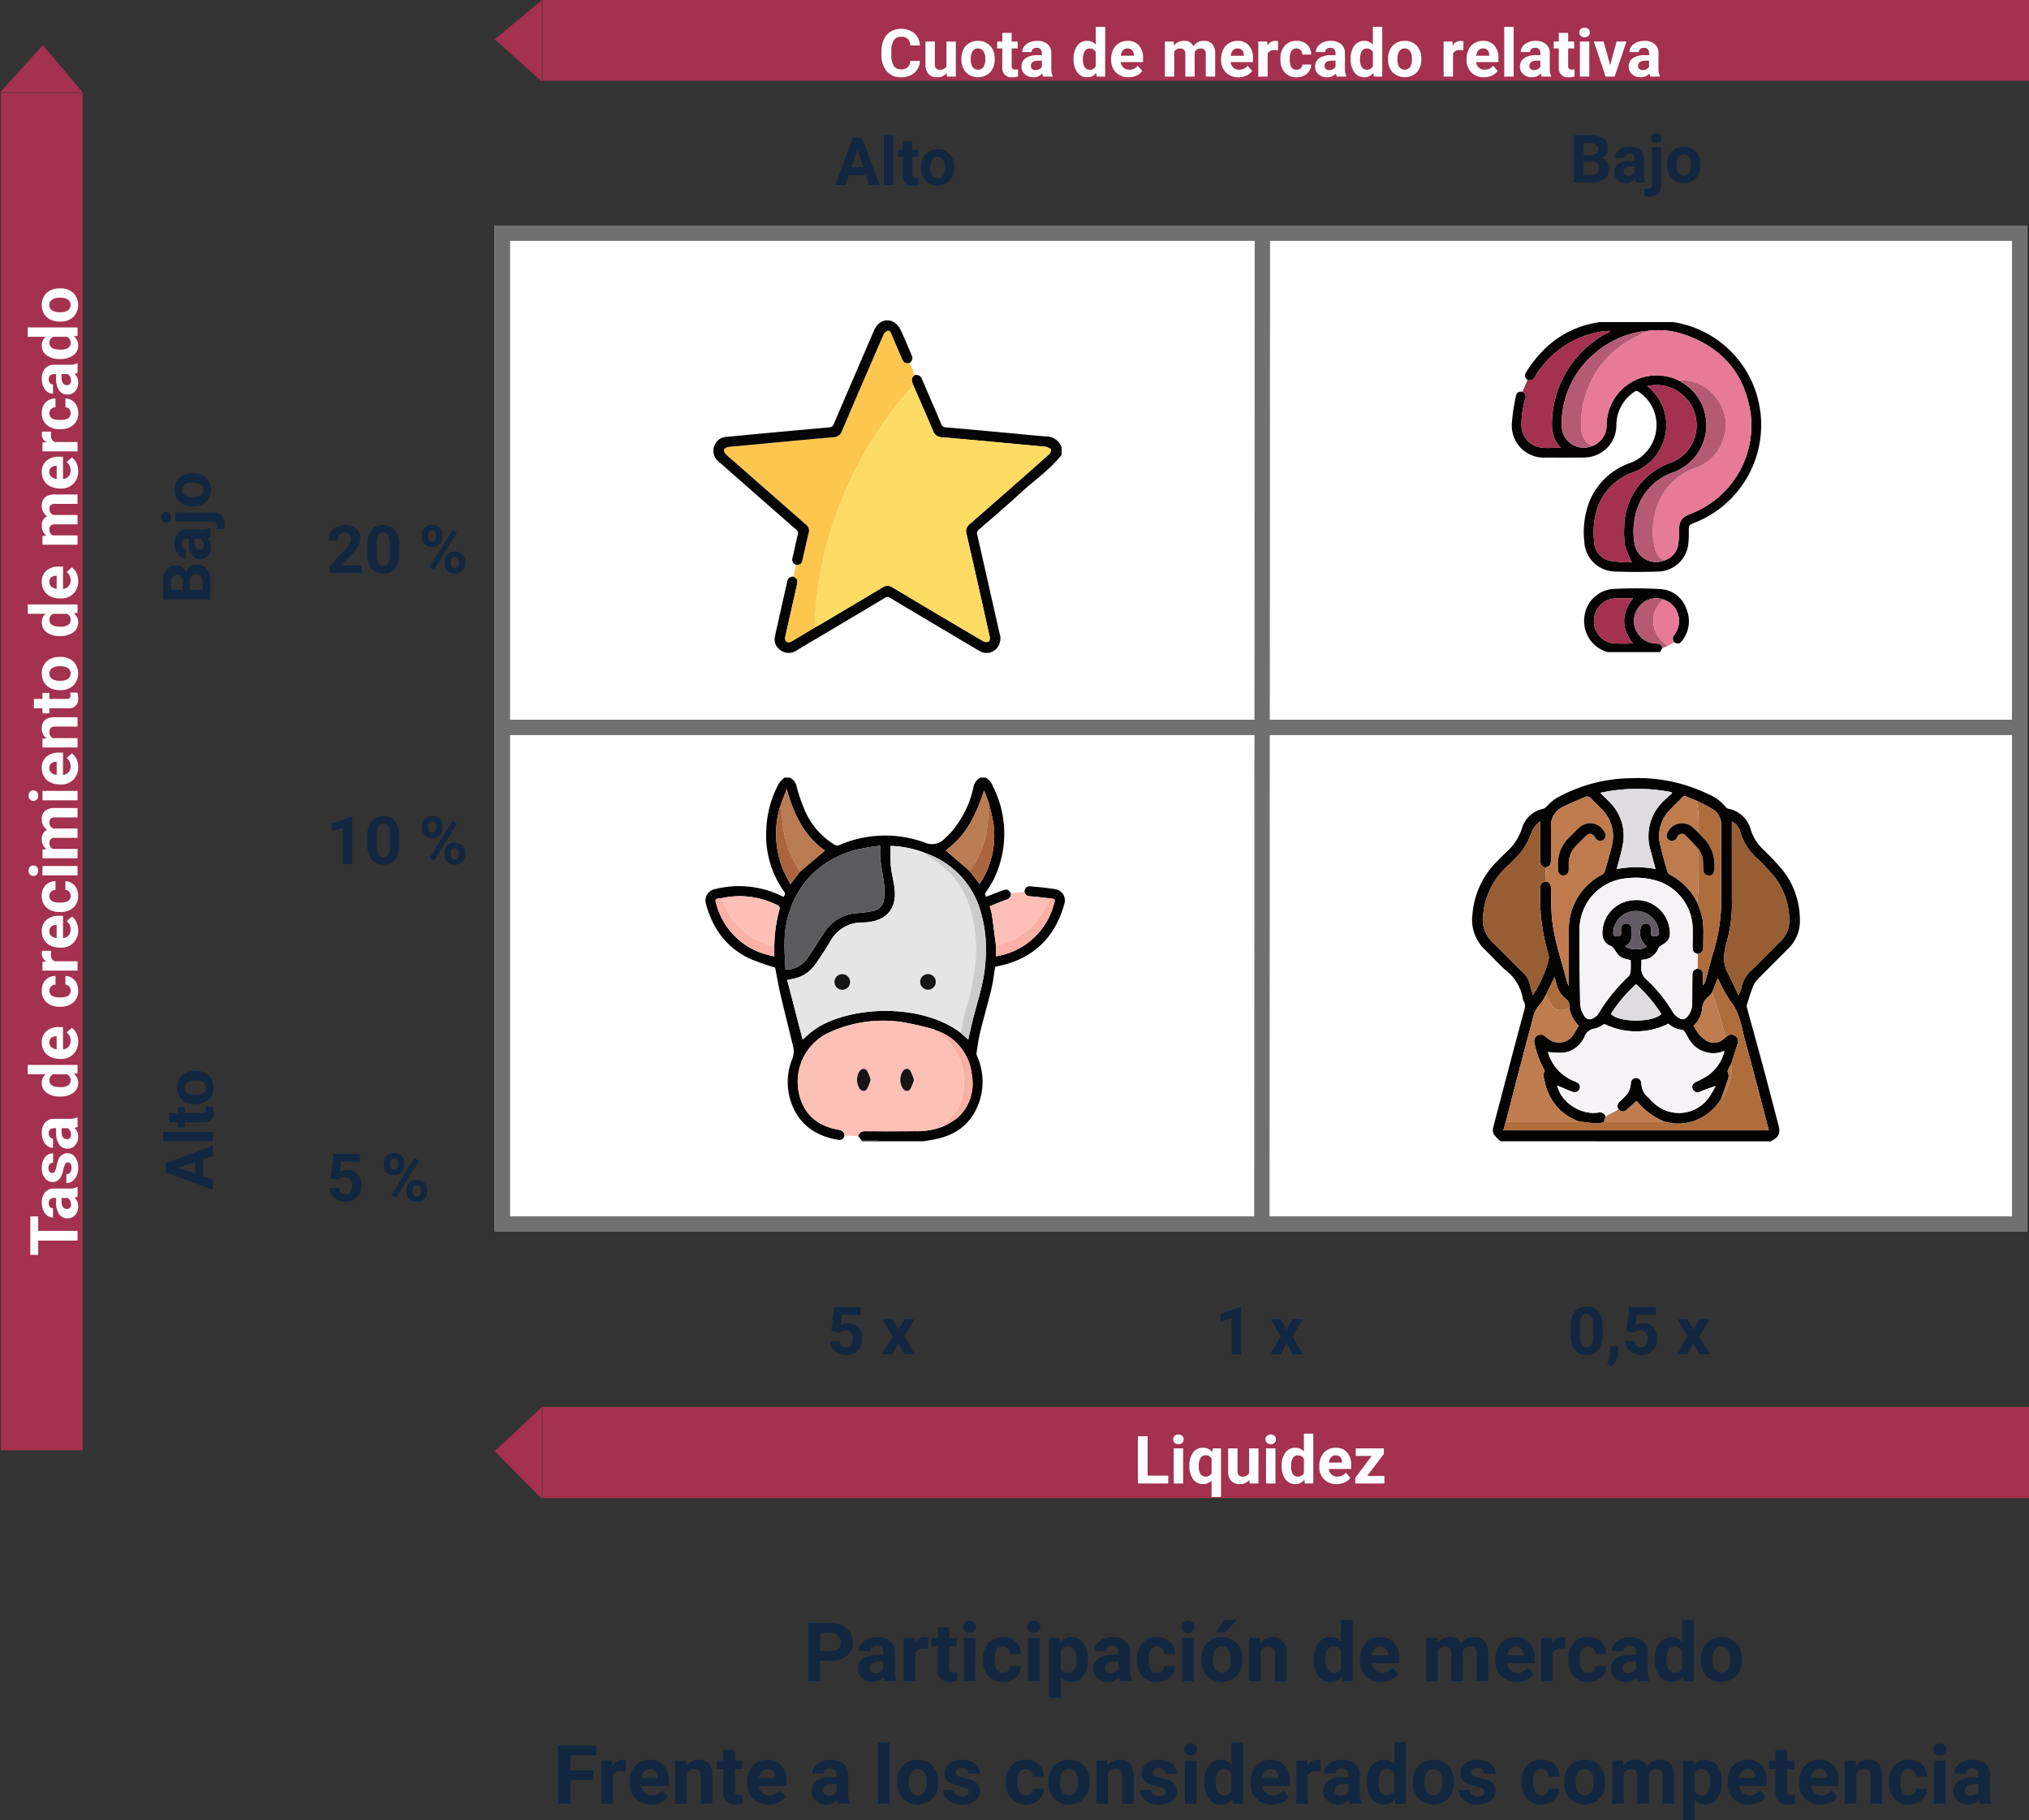 <svg xmlns="http://www.w3.org/2000/svg" xmlns:xlink="http://www.w3.org/1999/xlink" width="397.179" height="356.411" viewBox="0 0 397.179 356.411">
  <rect x="0" y="0" width="397.179" height="356.411" fill="#333333" stroke="none"/>
  <defs>
    <clipPath id="clip-path">
      <rect id="Rectángulo_53263" data-name="Rectángulo 53263" width="65.393" height="64.614" transform="translate(0 0)" fill="none"/>
    </clipPath>
  </defs>
  <g id="Grupo_237001" data-name="Grupo 237001" transform="translate(-927.821 -2462.064)">
    <g id="Rectángulo_53262" data-name="Rectángulo 53262" transform="translate(1024.667 2506.226)" fill="#fff" stroke="#707070" stroke-width="3">
      <rect width="300" height="197" stroke="none"/>
      <rect x="1.5" y="1.5" width="297" height="194" fill="none"/>
    </g>
    <path id="Trazado_259013" data-name="Trazado 259013" d="M0,0H297.892" transform="translate(1025.041 2604.486)" fill="none" stroke="#707070" stroke-width="3"/>
    <line id="Línea_1157" data-name="Línea 1157" x1="0.1" y2="194.965" transform="translate(1174.833 2506.6)" fill="none" stroke="#707070" stroke-width="3"/>
    <g id="Grupo_167704" data-name="Grupo 167704" transform="translate(1067.465 2524.784)">
      <path id="Trazado_259015" data-name="Trazado 259015" d="M128.861,89.695c-2.237,2.9-5.281,4.939-7.94,7.388-2.707,2.494-5.515,4.88-8.294,7.3a.829.829,0,0,0-.3.957c1.467,6.43,2.9,12.867,4.365,19.3a3.013,3.013,0,0,1-.509,2.934,2.7,2.7,0,0,1-3.672.4q-4.375-2.582-8.738-5.184c-2.836-1.684-5.676-3.361-8.5-5.062a.846.846,0,0,0-1.013.007q-8.582,5.121-17.182,10.212a2.746,2.746,0,0,1-3.638-.287,2.5,2.5,0,0,1-.71-2.379c.786-3.589,1.607-7.17,2.408-10.756a1.115,1.115,0,0,1,1.238-.954c.775.458.875.72.65,1.711-.765,3.384-1.539,6.767-2.277,10.157a1.027,1.027,0,0,0,.223.865.981.981,0,0,0,.89.016c1.571-.9,3.111-1.85,4.662-2.783.214-.113.433-.217.64-.34,4.191-2.486,8.39-4.958,12.562-7.476a1.751,1.751,0,0,1,2.064-.017q8.833,5.295,17.715,10.509a1.265,1.265,0,0,0,1.063.084c.193-.108.263-.665.193-.979q-2.229-10.051-4.524-20.087a1.763,1.763,0,0,1,.639-1.967q7.753-6.753,15.446-13.576a1.3,1.3,0,0,0,.44-.975c-.038-.221-.548-.371-.86-.528a1.137,1.137,0,0,0-.393-.056c-6.69-.621-13.378-1.261-20.071-1.841A1.83,1.83,0,0,1,103.665,85c-1.244-2.979-2.56-5.928-3.849-8.889-.27-.718-.589-1.442.287-2,.769-.15,1.179.221,1.469.906,1.222,2.89,2.485,5.762,3.705,8.653a.906.906,0,0,0,.85.663q6.788.6,13.573,1.235c2.03.186,4.058.407,6.091.551a3.145,3.145,0,0,1,3.07,2.237Z" transform="translate(-60.68 -63.389)" fill="#040403"/>
      <path id="Trazado_259016" data-name="Trazado 259016" d="M50.649,30.9c-.876.553-.557,1.278-.287,2-1.192,1.415-2.432,2.794-3.567,4.254A77.543,77.543,0,0,0,35.072,58.673,70.061,70.061,0,0,0,32.1,70.2,59.756,59.756,0,0,0,31.065,80.31c-1.55.934-3.091,1.885-4.662,2.783a.982.982,0,0,1-.89-.015,1.027,1.027,0,0,1-.223-.865c.738-3.39,1.512-6.773,2.277-10.157.224-.991.125-1.252-.651-1.711l.459-2.282c.88-.016,1.112-.2,1.314-1.073.4-1.726.755-3.463,1.192-5.179a1.5,1.5,0,0,0-.575-1.68q-6.82-5.954-13.611-11.94c-.684-.6-1.391-1.176-2.035-1.817a1.167,1.167,0,0,1-.344-.89c.045-.213.456-.422.74-.5a8.443,8.443,0,0,1,1.321-.139c6.448-.605,12.894-1.228,19.345-1.8a1.755,1.755,0,0,0,1.671-1.216Q40.417,32.4,44.514,23a1.425,1.425,0,0,1,.781-.753c.516-.142.673.363.841.754q1.006,2.351,2.021,4.7c.348.8.645.951,1.5.811l.991,2.4" transform="translate(-11.227 -20.173)" fill="#fdc74f"/>
      <path id="Trazado_259017" data-name="Trazado 259017" d="M39.266,18.293c-.858.14-1.155-.012-1.5-.811q-1.02-2.345-2.021-4.7c-.168-.392-.325-.9-.841-.755a1.426,1.426,0,0,0-.781.753Q30.03,22.191,26,31.626a1.755,1.755,0,0,1-1.671,1.216c-6.451.567-12.9,1.19-19.345,1.8a8.423,8.423,0,0,0-1.321.139c-.284.074-.7.282-.74.5a1.168,1.168,0,0,0,.344.89C3.912,36.8,4.62,37.379,5.3,37.98q6.8,5.974,13.611,11.94a1.5,1.5,0,0,1,.575,1.68c-.437,1.716-.794,3.453-1.192,5.179-.2.876-.434,1.056-1.314,1.072a1.161,1.161,0,0,1-.637-1.486c.361-1.484.649-2.985,1.018-4.466a.82.82,0,0,0-.315-.953q-7.512-6.573-15-13.17a2.738,2.738,0,0,1-.822-3.659A2.611,2.611,0,0,1,3.39,32.779q4.072-.393,8.145-.771,6.027-.559,12.057-1.1a.863.863,0,0,0,.806-.628Q28.313,21.135,32.256,12c.785-1.823,2.4-2.549,3.938-1.665a3.346,3.346,0,0,1,1.245,1.4c.794,1.652,1.47,3.361,2.206,5.042a1.137,1.137,0,0,1-.379,1.517" transform="translate(-0.834 -9.961)" fill="#040403"/>
      <path id="Trazado_259018" data-name="Trazado 259018" d="M119.768,133.657a59.741,59.741,0,0,1,1.031-10.115,70.06,70.06,0,0,1,2.976-11.522A77.543,77.543,0,0,1,135.5,90.5c1.136-1.459,2.375-2.838,3.567-4.254,1.289,2.96,2.605,5.909,3.849,8.889a1.83,1.83,0,0,0,1.768,1.276c6.693.58,13.382,1.22,20.071,1.841a1.134,1.134,0,0,1,.393.056c.312.157.822.308.86.528a1.3,1.3,0,0,1-.439.975q-7.7,6.815-15.446,13.576a1.763,1.763,0,0,0-.639,1.968q2.306,10.033,4.524,20.086c.07.314,0,.871-.193.979a1.267,1.267,0,0,1-1.063-.084q-8.877-5.222-17.715-10.509a1.752,1.752,0,0,0-2.064.017c-4.171,2.518-8.371,4.99-12.562,7.476-.208.123-.427.227-.641.34" transform="translate(-99.93 -73.52)" fill="#fedb63"/>
    </g>
    <g id="Grupo_167705" data-name="Grupo 167705" transform="translate(1215.607 2525.128)" clip-path="url(#clip-path)">
      <path id="Trazado_259020" data-name="Trazado 259020" d="M136.629,321.87a2.513,2.513,0,0,0-.423-.213,6.288,6.288,0,0,1-4.68-6.876,6.114,6.114,0,0,1,5.711-5.528,82.844,82.844,0,0,1,9.215.036,5.668,5.668,0,0,1,5.006,3.779,6.129,6.129,0,0,1-.795,6.308c-.485.661-.815.712-1.575.312a1.167,1.167,0,0,1,.108-1.548,4.4,4.4,0,0,0-2.258-6.819.966.966,0,0,0-.173-.078,4.241,4.241,0,0,0-4.421,1.363,4.42,4.42,0,0,0,3.11,7.334c.651.037,1.174.137,1.377.84l-.656,1.089Zm4.392-1.95c-2.3-2.971-2.265-5.886.017-8.833-1.165,0-2.244-.039-3.32.008a4.374,4.374,0,0,0-4.31,4.169,4.306,4.306,0,0,0,3.79,4.629,31.818,31.818,0,0,0,3.823.027" transform="translate(-109.169 -257.009)" fill="#040303"/>
      <path id="Trazado_259021" data-name="Trazado 259021" d="M51.2,12c-.586-.575-.64-.894-.191-1.611,3.641-5.806,8.84-9.3,15.68-9.854A71.712,71.712,0,0,1,78.951.578,20.247,20.247,0,0,1,96.2,15.315,20.573,20.573,0,0,1,83.925,39.959c-1.136.44-1.126.447-1.146,1.647a17.011,17.011,0,0,1-.137,2.852,6.08,6.08,0,0,1-5.8,5.059c-2.9.11-5.812.114-8.712-.008a6.122,6.122,0,0,1-5.8-5.848,16.48,16.48,0,0,1,1.28-8.506,13.339,13.339,0,0,1,7.455-6.808,7.894,7.894,0,0,0,5.391-7.734,7.718,7.718,0,0,0-3.46-6.265.658.658,0,0,0-.892,0,7.836,7.836,0,0,0-3.5,6.565,6.278,6.278,0,0,1-4.957,6.119A7.656,7.656,0,0,1,62,27.2c-2.418.017-4.836.014-7.253.006a6.284,6.284,0,0,1-6.6-6.765,38.327,38.327,0,0,1,.79-5.26c.138-.757.5-.936,1.294-.87a1.106,1.106,0,0,1,.521,1.459,17.2,17.2,0,0,0-.726,5.141,4.36,4.36,0,0,0,2.959,4.115c1.518.507,3.084.187,4.781.287a6.156,6.156,0,0,1-1.756-3.894,18.15,18.15,0,0,1,.164-3.423A20.334,20.334,0,0,1,67.049,2.684a3.842,3.842,0,0,0,.39-.28l.033-.006-.022.018a10.6,10.6,0,0,0-1.315.046,18.559,18.559,0,0,0-13.5,8.953A1.1,1.1,0,0,1,51.2,12M63.82,24.963a4.321,4.321,0,0,0,2.87-4.2,9.792,9.792,0,0,1,7.5-9.381,9.987,9.987,0,0,1,6.614.706c.143.088.284.179.429.263a9.714,9.714,0,0,1,4.179,12.36,9.837,9.837,0,0,1-5.881,5.455A11.23,11.23,0,0,0,73,36.388a13.949,13.949,0,0,0-.818,7.8,4.28,4.28,0,0,0,5.754,3.173,3.905,3.905,0,0,0,2.71-2.865,12.562,12.562,0,0,0,.208-2.835c.027-2.082.457-2.742,2.372-3.483A18.538,18.538,0,0,0,94.885,18.555C93.741,10.84,89.341,5.681,81.967,3.136A15.549,15.549,0,0,0,74.7,2.414c-.232.01-.467,0-.7.034A18.337,18.337,0,0,0,64.176,6.97a18,18,0,0,0-6.274,14.1,4.331,4.331,0,0,0,5.919,3.9M74.713,13.207c.292.276.475.446.654.62a9.672,9.672,0,0,1,1.877,11.562,9.915,9.915,0,0,1-5.552,4.77,11.352,11.352,0,0,0-6.616,6.392,15.512,15.512,0,0,0-.838,7A4.041,4.041,0,0,0,67.3,47.411a30.19,30.19,0,0,0,4.359.32,18.224,18.224,0,0,1-1.35-3.222,17.338,17.338,0,0,1-.17-3.669,13.1,13.1,0,0,1,1.74-6.491,13.609,13.609,0,0,1,7.288-6.114A7.83,7.83,0,0,0,82.112,15.44a7.738,7.738,0,0,0-7.4-2.233" transform="translate(-39.984 -0.676)" fill="#040302"/>
      <path id="Trazado_259022" data-name="Trazado 259022" d="M60.407,22.292a1.1,1.1,0,0,0,1.426-.589,18.559,18.559,0,0,1,13.5-8.953,10.6,10.6,0,0,1,1.315-.046l-.011-.012a3.84,3.84,0,0,1-.39.28A20.334,20.334,0,0,0,65.374,28.283a18.151,18.151,0,0,0-.164,3.423A6.156,6.156,0,0,0,66.966,35.6c-1.7-.1-3.263.22-4.781-.287A4.359,4.359,0,0,1,59.227,31.2a17.2,17.2,0,0,1,.726-5.141,1.106,1.106,0,0,0-.521-1.459l.976-2.305" transform="translate(-49.186 -10.965)" fill="#a3314f"/>
      <path id="Trazado_259023" data-name="Trazado 259023" d="M194.213,330.329c-.2-.7-.726-.8-1.377-.84a4.42,4.42,0,0,1-3.11-7.334,4.241,4.241,0,0,1,4.421-1.363.958.958,0,0,1,.173.078c-.126.142-.245.289-.378.424a5.342,5.342,0,0,0,.042,7.558c.4.394.815.765,1.223,1.146l-.994.331" transform="translate(-156.551 -266.557)" fill="#b55a72"/>
      <path id="Trazado_259024" data-name="Trazado 259024" d="M213.813,331.091c-.408-.381-.827-.752-1.223-1.146a5.342,5.342,0,0,1-.042-7.558c.132-.135.252-.282.378-.424a4.4,4.4,0,0,1,2.258,6.819,1.166,1.166,0,0,0-.108,1.548l-1.263.761" transform="translate(-175.156 -267.65)" fill="#e77a97"/>
      <path id="Trazado_259025" data-name="Trazado 259025" d="M150.316,329.34a31.812,31.812,0,0,1-3.823-.027,4.306,4.306,0,0,1-3.79-4.629,4.374,4.374,0,0,1,4.31-4.169c1.076-.047,2.155-.008,3.32-.008-2.282,2.947-2.32,5.862-.017,8.833" transform="translate(-118.464 -266.429)" fill="#a3314f"/>
      <path id="Trazado_259026" data-name="Trazado 259026" d="M146.974,21.7a9.987,9.987,0,0,0-6.614-.706,9.792,9.792,0,0,0-7.5,9.381,4.321,4.321,0,0,1-2.87,4.2,3.9,3.9,0,0,1-2.078-3.4,17.372,17.372,0,0,1,1.256-7.807,18.671,18.671,0,0,1,7.139-8.907,51.582,51.582,0,0,1,4.561-2.435,15.549,15.549,0,0,1,7.268.722c7.374,2.545,11.774,7.7,12.918,15.419A18.538,18.538,0,0,1,149.4,47.792c-1.916.74-2.345,1.4-2.372,3.483a12.564,12.564,0,0,1-.208,2.835,3.905,3.905,0,0,1-2.711,2.865,3.427,3.427,0,0,1-1.82-2.453,14.19,14.19,0,0,1,.049-6.778,12.191,12.191,0,0,1,7.836-8.887,8.716,8.716,0,0,0,5.6-5.865,8.343,8.343,0,0,0-1.269-7.634,8.54,8.54,0,0,0-7.533-3.66" transform="translate(-106.151 -10.29)" fill="#e77a97"/>
      <path id="Trazado_259027" data-name="Trazado 259027" d="M153.061,75.42a7.738,7.738,0,0,1,7.4,2.233,7.83,7.83,0,0,1-2.944,12.793,13.608,13.608,0,0,0-7.288,6.114,13.1,13.1,0,0,0-1.74,6.491,17.337,17.337,0,0,0,.17,3.669,18.226,18.226,0,0,0,1.35,3.222,30.19,30.19,0,0,1-4.359-.32,4.041,4.041,0,0,1-3.064-3.855,15.512,15.512,0,0,1,.838-7,11.352,11.352,0,0,1,6.616-6.392,9.914,9.914,0,0,0,5.552-4.77,9.672,9.672,0,0,0-1.877-11.562c-.179-.174-.362-.344-.654-.62" transform="translate(-118.333 -62.889)" fill="#a3314f"/>
      <path id="Trazado_259028" data-name="Trazado 259028" d="M197.187,69.6a8.54,8.54,0,0,1,7.533,3.66,8.343,8.343,0,0,1,1.269,7.634,8.716,8.716,0,0,1-5.6,5.865,12.19,12.19,0,0,0-7.836,8.887,14.19,14.19,0,0,0-.049,6.778,3.427,3.427,0,0,0,1.82,2.453,4.279,4.279,0,0,1-5.754-3.173,13.949,13.949,0,0,1,.818-7.8,11.23,11.23,0,0,1,6.529-6.227,9.836,9.836,0,0,0,5.881-5.455,9.714,9.714,0,0,0-4.178-12.36c-.145-.084-.286-.175-.429-.263" transform="translate(-156.364 -58.192)" fill="#b55a72"/>
      <path id="Trazado_259029" data-name="Trazado 259029" d="M122.352,12.751a51.607,51.607,0,0,0-4.561,2.435,18.67,18.67,0,0,0-7.139,8.907A17.369,17.369,0,0,0,109.4,31.9a3.9,3.9,0,0,0,2.078,3.4,4.331,4.331,0,0,1-5.919-3.9,18,18,0,0,1,6.274-14.1,18.336,18.336,0,0,1,9.828-4.522c.229-.033.464-.024.7-.034" transform="translate(-87.637 -11.014)" fill="#b55a72"/>
      <path id="Trazado_259030" data-name="Trazado 259030" d="M161.66,12.552l.022-.018-.033.006.011.012" transform="translate(-134.195 -10.813)" fill="#fb7b42"/>
    </g>
    <g id="Grupo_167709" data-name="Grupo 167709" transform="translate(1065.908 2614.311)">
      <path id="Trazado_259033" data-name="Trazado 259033" d="M30.168,70.092a1.044,1.044,0,0,1-1.24.838c-4.427-.727-8-3.091-9.421-7.984a12.047,12.047,0,0,1,.415-7.832,3.94,3.94,0,0,0,.186-2.423c-.819-3.389-1.677-6.77-2.467-10.166-.418-1.8-.727-3.618-1.063-5.317a48.772,48.772,0,0,1-5-1.769c-4.606-2.19-7.3-5.975-8.57-10.834a2.258,2.258,0,0,1,1.852-2.78,19.126,19.126,0,0,1,13.3,1.506c.015.008.041,0,.082-.01.239-.312.394-.574.078-1.01a18.948,18.948,0,0,1-3.465-12.17,20.187,20.187,0,0,1,2.478-9.009A6.09,6.09,0,0,1,18.382,0h.974a2.326,2.326,0,0,1,1.429,1.77A31.216,31.216,0,0,0,22.174,5.9a14.61,14.61,0,0,0,5.955,7.2,1.1,1.1,0,0,0,1.087.087,22.538,22.538,0,0,1,16.661-.462,3.371,3.371,0,0,0,3.966-.866c.334-.321.687-.623,1-.961a19.694,19.694,0,0,0,4.54-8.918A2.6,2.6,0,0,1,56.777,0h.974A3.1,3.1,0,0,1,59.21,1.724a20.391,20.391,0,0,1,.04,18.429A20.189,20.189,0,0,1,57.9,22.329c-.3.467-.321.456-.015,1.007,1.087-.42,2.164-.863,3.26-1.249.859-.3,1.121-.178,1.593.589a1.193,1.193,0,0,1-.959,1.253c-1.077.382-2.129.836-3.2,1.264A15.044,15.044,0,0,1,59,26.8c.29,2.054.546,4.113.815,6.17v2.017c.076-.01.166-.016.253-.035A13.937,13.937,0,0,0,71.136,24.829c.32-1.026.244-1.117-.864-1.189-1.229-.133-2.456-.3-3.689-.384a1.138,1.138,0,0,1-1.217-.883c.148-.828.433-1.137,1.237-1.069,1.634.139,3.272.288,4.887.559A2.233,2.233,0,0,1,73.171,24.8C71.548,30.608,68,34.615,62.157,36.434c-.814.254-1.656.419-2.507.63-.233,1.4-.387,2.853-.726,4.26-.682,2.828-1.5,5.622-2.192,8.448-.334,1.367-.516,2.771-.735,4.164a1.54,1.54,0,0,0,.159.718,12.233,12.233,0,0,1-.645,11.08c-1.855,3.149-4.786,4.635-8.28,5.2-.529.086-1.055.186-1.583.28H37.023a2.233,2.233,0,0,0-.514-.129c-1-.01-1.99,0-2.986,0l-.664-.853c.15-.739.606-.993,1.348-.988,3.246.02,6.492.022,9.737-.012a13.737,13.737,0,0,0,5.179-.8l.307-.11-.006.005a16.1,16.1,0,0,0,2.771-1.64A8.984,8.984,0,0,0,55.1,58.4a10.215,10.215,0,0,0-6.952-8.87,4.229,4.229,0,0,0-.7-.3,64.237,64.237,0,0,0-6.278-1.4,25.321,25.321,0,0,0-13.842,2,10.6,10.6,0,0,0-6.016,12.281c.976,4.005,3.73,6.14,7.685,6.843.7.124,1.1.425,1.167,1.134M54.635,18.258l1.952,2.556c.172-.26.346-.5.5-.761A17.025,17.025,0,0,0,59.339,9.231a36.185,36.185,0,0,0-1-4.439L57.474,2.51c-1.492,4.707-3.533,8.937-7.507,11.739l4.669,4.009M17.667,5.416a1.926,1.926,0,0,0-.142.3,18.747,18.747,0,0,0,.466,11.96c.415,1.078,1.025,2.081,1.589,3.207l1.88-2.471,4.868-4.122c-4.062-2.83-6.1-7.1-7.48-12.029l-.924,2.384-.089.219-.168.547m-1.249,27.55a29.092,29.092,0,0,1,1.049-7.313.652.652,0,0,0-.25-.569A16.379,16.379,0,0,0,6,23.632c-1.185.083-1.249.161-.895,1.281a13.922,13.922,0,0,0,10,9.793c.429.121.871.2,1.315.3Zm36.455,17,1.507,1.343c.257-1.123.524-2.353.821-3.577.9-3.721,2.221-7.343,2.5-11.211a26.272,26.272,0,0,0-1.35-11.683A16.972,16.972,0,0,0,45.923,14.767a20,20,0,0,0-6.731-1.38,38.193,38.193,0,0,0,.026,3.871c.169,1.629.634,3.229.777,4.858.286,3.26-1.356,5.448-4.416,6.06a9.473,9.473,0,0,1-1.862.2,6.988,6.988,0,0,0-6.339,3.686c-.442.733-.878,1.47-1.352,2.183-.614.924-1.224,1.855-1.9,2.731a6.609,6.609,0,0,1-3.955,2.4l-1.227.267,3.02,11.665c.7-.6,1.385-1.3,2.171-1.854A15.751,15.751,0,0,1,26.649,48c7.773-3.571,19.682-3.09,26.224,1.968M37.147,13.391a.715.715,0,0,0-.24-.017,40.43,40.43,0,0,0-4.768.833C26.023,16,21.677,19.787,19.5,25.876a20.233,20.233,0,0,0-1.08,6.335c-.045,1.77.108,3.545.176,5.376a4.983,4.983,0,0,0,4.194-2.068c1.161-1.643,2.18-3.385,3.315-5.047a8.143,8.143,0,0,1,6.517-3.937,18.946,18.946,0,0,0,3.019-.4,2.646,2.646,0,0,0,2.245-2.27,11.719,11.719,0,0,0,.025-2.894c-.188-1.671-.544-3.323-.747-4.993a22.031,22.031,0,0,1-.018-2.59" transform="translate(-2.931)" fill="#040303"/>
      <path id="Trazado_259035" data-name="Trazado 259035" d="M222.87,511.04c1,0,1.99-.011,2.986,0a2.236,2.236,0,0,1,.514.129h-3.478a.125.125,0,0,0-.022-.129" transform="translate(-192.278 -439.952)" fill="#1c1c1c"/>
      <path id="Trazado_259036" data-name="Trazado 259036" d="M302.036,512h0Z" transform="translate(-260.432 -440.783)" fill="#6c6c6c"/>
      <path id="Trazado_259037" data-name="Trazado 259037" d="M409.8,160.852a1.137,1.137,0,0,0,1.216.883c1.233.079,2.46.251,3.689.384a13.973,13.973,0,0,1-6.545,7.83,28.369,28.369,0,0,1-3.913,1.5c-.269-2.057-.525-4.116-.815-6.17a14.974,14.974,0,0,0-.419-1.605c1.075-.428,2.126-.882,3.2-1.264a1.194,1.194,0,0,0,.959-1.253l2.624-.3" transform="translate(-347.36 -138.478)" fill="#fdbfb7"/>
      <path id="Trazado_259038" data-name="Trazado 259038" d="M142.019,364.729c-.068-.709-.469-1.01-1.167-1.134-3.955-.7-6.71-2.838-7.685-6.843a10.6,10.6,0,0,1,6.016-12.281,25.322,25.322,0,0,1,13.842-2,64.231,64.231,0,0,1,6.278,1.4,4.237,4.237,0,0,1,.7.3c.172.173.337.353.517.518a18.289,18.289,0,0,1,2.322,2.159,11.834,11.834,0,0,1,2.461,9,9.709,9.709,0,0,1-3.426,6.409,5.4,5.4,0,0,0-.6.7l.006-.005-.307.11a13.736,13.736,0,0,1-5.179.8c-3.246.035-6.492.033-9.737.012-.742,0-1.2.249-1.348.988l-2.692-.143m5.1-10.937a9.833,9.833,0,0,0-.668-1.686c-.39-.624-1.023-.587-1.485-.013a3.155,3.155,0,0,0,0,3.445c.467.581,1.091.623,1.48-.009a9.867,9.867,0,0,0,.671-1.737m8.477.033a9.873,9.873,0,0,0-.674-1.726c-.386-.624-1.021-.578-1.483,0a3.141,3.141,0,0,0,.012,3.445c.469.575,1.091.608,1.483-.024a9.841,9.841,0,0,0,.662-1.7" transform="translate(-114.782 -294.637)" fill="#fdc0b7"/>
      <path id="Trazado_259039" data-name="Trazado 259039" d="M151.949,132.83c-6.542-5.058-18.45-5.539-26.224-1.968a15.734,15.734,0,0,0-2.519,1.45c-.786.557-1.476,1.252-2.171,1.854L118.015,122.5l1.228-.267a6.609,6.609,0,0,0,3.955-2.4c.68-.875,1.29-1.806,1.9-2.73.473-.713.909-1.45,1.352-2.183a6.988,6.988,0,0,1,6.339-3.686,9.472,9.472,0,0,0,1.862-.2c3.06-.613,4.7-2.8,4.416-6.06-.143-1.629-.608-3.229-.777-4.858a38.231,38.231,0,0,1-.026-3.871A20,20,0,0,1,145,97.627a1.954,1.954,0,0,0,.327.4c.992.711,2.03,1.364,2.988,2.118a16.725,16.725,0,0,1,5.42,8.059,27.418,27.418,0,0,1,1.035,11.538,44.087,44.087,0,0,1-1.691,8.172c-.471,1.609-.758,3.272-1.128,4.911m-6.39-11.494a1.537,1.537,0,0,0-1.519,1.557,1.562,1.562,0,0,0,1.519,1.5,1.528,1.528,0,0,0,1.542-1.533,1.51,1.51,0,0,0-1.541-1.523m-15.23,1.544a1.529,1.529,0,0,0-3.056-.077,1.529,1.529,0,1,0,3.056.077" transform="translate(-102.007 -82.86)" fill="#e5e5e5"/>
      <path id="Trazado_259040" data-name="Trazado 259040" d="M132.97,96.137a22.028,22.028,0,0,0,.018,2.59c.2,1.67.559,3.322.747,4.993a11.719,11.719,0,0,1-.025,2.894,2.646,2.646,0,0,1-2.245,2.27,18.948,18.948,0,0,1-3.019.4,8.143,8.143,0,0,0-6.517,3.937c-1.135,1.662-2.155,3.4-3.315,5.047a4.983,4.983,0,0,1-4.194,2.068c-.068-1.831-.22-3.606-.176-5.376a20.234,20.234,0,0,1,1.08-6.335c2.176-6.089,6.521-9.874,12.638-11.669a40.426,40.426,0,0,1,4.768-.833.714.714,0,0,1,.24.017" transform="translate(-98.753 -82.745)" fill="#595b5d"/>
      <path id="Trazado_259041" data-name="Trazado 259041" d="M24.989,167.511a16.379,16.379,0,0,1,11.218,1.451.652.652,0,0,1,.25.569,29.1,29.1,0,0,0-1.049,7.313,2.742,2.742,0,0,1-.618-.054,14.528,14.528,0,0,1-7.851-5.492,32.223,32.223,0,0,1-1.95-3.786" transform="translate(-21.921 -143.878)" fill="#fdbfb6"/>
      <path id="Trazado_259042" data-name="Trazado 259042" d="M318.962,141.371c.37-1.639.656-3.3,1.128-4.911a44.091,44.091,0,0,0,1.692-8.172,27.418,27.418,0,0,0-1.035-11.538,16.725,16.725,0,0,0-5.42-8.059c-.958-.754-2-1.407-2.988-2.118a1.955,1.955,0,0,1-.327-.4,16.972,16.972,0,0,1,10.426,10.075,26.272,26.272,0,0,1,1.35,11.683c-.276,3.868-1.595,7.49-2.5,11.211-.3,1.223-.564,2.454-.821,3.577l-1.507-1.343" transform="translate(-269.02 -91.401)" fill="#cbcbcb"/>
      <path id="Trazado_259043" data-name="Trazado 259043" d="M109.131,18.667l.924-2.384c1.383,4.926,3.418,9.2,7.481,12.029l-4.868,4.122c-.152-.281-.289-.57-.457-.842a20.072,20.072,0,0,1-3.049-9.728c-.04-.813-.189-1.62-.288-2.43l.168-.547.089-.219" transform="translate(-94.138 -14.018)" fill="#ba7b52"/>
      <path id="Trazado_259044" data-name="Trazado 259044" d="M345.752,33.794l-4.669-4.009c3.974-2.8,6.016-7.032,7.507-11.739l.869,2.282c-.011.484-.014.969-.036,1.453a32.9,32.9,0,0,1-.187,3.371,19.07,19.07,0,0,1-1.91,6.162c-.457.863-1.045,1.656-1.574,2.48" transform="translate(-294.048 -15.536)" fill="#ba7c52"/>
      <path id="Trazado_259045" data-name="Trazado 259045" d="M411.878,179.284a28.364,28.364,0,0,0,3.913-1.5,13.973,13.973,0,0,0,6.545-7.83c1.108.072,1.184.164.864,1.189a13.937,13.937,0,0,1-11.069,10.122c-.087.019-.177.025-.253.035Z" transform="translate(-354.995 -146.316)" fill="#fab0a5"/>
      <path id="Trazado_259046" data-name="Trazado 259046" d="M18.283,169.9a32.221,32.221,0,0,0,1.95,3.786,14.528,14.528,0,0,0,7.851,5.492,2.741,2.741,0,0,0,.618.054v2.04c-.444-.1-.885-.178-1.315-.3a13.922,13.922,0,0,1-10-9.793c-.355-1.119-.29-1.2.895-1.281" transform="translate(-15.215 -146.268)" fill="#fbb1a6"/>
      <path id="Trazado_259047" data-name="Trazado 259047" d="M374.647,47.918c.529-.825,1.118-1.617,1.574-2.48a19.068,19.068,0,0,0,1.91-6.162,32.9,32.9,0,0,0,.187-3.371c.022-.484.024-.968.036-1.453a36.191,36.191,0,0,1,1,4.439A17.024,17.024,0,0,1,377.1,49.714c-.155.256-.329.5-.5.761l-1.952-2.556" transform="translate(-322.943 -29.661)" fill="#ac653d"/>
      <path id="Trazado_259048" data-name="Trazado 259048" d="M103.31,38.934c.1.81.248,1.617.288,2.43a20.072,20.072,0,0,0,3.049,9.728c.168.271.305.561.457.842l-1.88,2.472c-.565-1.126-1.174-2.129-1.589-3.207a18.748,18.748,0,0,1-.467-11.96,1.939,1.939,0,0,1,.142-.3" transform="translate(-88.574 -33.518)" fill="#ac643d"/>
      <path id="Trazado_259049" data-name="Trazado 259049" d="M329.3,374.9a5.384,5.384,0,0,1,.6-.7,9.709,9.709,0,0,0,3.426-6.409,11.834,11.834,0,0,0-2.461-9,18.286,18.286,0,0,0-2.322-2.159c-.179-.165-.345-.345-.517-.518a10.216,10.216,0,0,1,6.952,8.87,8.983,8.983,0,0,1-2.905,8.282A16.071,16.071,0,0,1,329.3,374.9" transform="translate(-282.803 -306.578)" fill="#fab0a5"/>
      <path id="Trazado_259050" data-name="Trazado 259050" d="M335.033,491.295l.307-.11-.307.11" transform="translate(-288.839 -422.864)" fill="#fab0a5"/>
      <path id="Trazado_259051" data-name="Trazado 259051" d="M110.17,33.424l-.089.219.089-.219" transform="translate(-95.177 -28.775)" fill="#ac643d"/>
      <path id="Trazado_259052" data-name="Trazado 259052" d="M218.956,412.034a9.871,9.871,0,0,1-.671,1.737c-.389.632-1.013.591-1.48.009a3.155,3.155,0,0,1,0-3.445c.462-.574,1.095-.611,1.485.013a9.838,9.838,0,0,1,.668,1.686" transform="translate(-186.616 -352.878)" fill="#161515"/>
      <path id="Trazado_259053" data-name="Trazado 259053" d="M279.889,412.052a9.837,9.837,0,0,1-.662,1.7c-.391.632-1.014.6-1.483.024a3.141,3.141,0,0,1-.012-3.445c.462-.581,1.1-.627,1.483,0a9.871,9.871,0,0,1,.673,1.726" transform="translate(-239.071 -352.864)" fill="#161514"/>
      <path id="Trazado_259054" data-name="Trazado 259054" d="M306.632,276.621a1.51,1.51,0,0,1,1.541,1.523,1.528,1.528,0,0,1-1.542,1.533,1.562,1.562,0,0,1-1.519-1.5,1.537,1.537,0,0,1,1.519-1.557" transform="translate(-263.08 -238.144)" fill="#151515"/>
      <path id="Trazado_259055" data-name="Trazado 259055" d="M187.621,278.158a1.529,1.529,0,1,1-3.056-.078,1.529,1.529,0,0,1,3.056.078" transform="translate(-159.3 -238.137)" fill="#151515"/>
    </g>
    <g id="Grupo_167712" data-name="Grupo 167712" transform="translate(1216.008 2614.426)">
      <path id="Trazado_259057" data-name="Trazado 259057" d="M24.232,71.632a8.542,8.542,0,0,1-1.347-1.393,1.9,1.9,0,0,1-.1-1.335q2.9-11.116,5.866-22.215c.241-.9.656-1.761.009-2.648a.294.294,0,0,1-.042-.131,8.9,8.9,0,0,0-3.312-5.7c-1.449-1.253-2.711-2.719-4.1-4.046a8.086,8.086,0,0,1-2.485-6.976A16.441,16.441,0,0,1,23.753,16.6c.58-.565,1.127-1.165,1.723-1.713a10.271,10.271,0,0,0,2.972-4.664,5.431,5.431,0,0,1,4.022-3.667,1.686,1.686,0,0,0,.819-.515A8.28,8.28,0,0,1,36.033,3.97,30.452,30.452,0,0,1,49.74.541,31.435,31.435,0,0,1,64.786,3.618a8.781,8.781,0,0,1,3.584,2.645.926.926,0,0,0,.517.269,5.6,5.6,0,0,1,4.285,4.01,8.882,8.882,0,0,0,2.306,3.8A54.988,54.988,0,0,1,79.3,18.362a15.684,15.684,0,0,1,3.514,9.86,7.489,7.489,0,0,1-2.232,5.634c-2.034,2.055-4.106,4.075-6.114,6.155a4.873,4.873,0,0,0-.949,1.631c-.419,1.091-.746,2.217-1.095,3.334a.875.875,0,0,0,.022.462c1.032,3.782,2.085,7.558,3.1,11.344,1.047,3.9,2.061,7.807,3.086,11.712.418,1.591.036,2.377-1.506,3.14ZM62.587,4.966l-.174-.1c-.6-.241-1.207-.459-1.79-.731a.69.69,0,0,0-.9.223c-.753.784-1.544,1.532-2.3,2.315A7.292,7.292,0,0,0,55.5,13.711c.387,1.71.889,3.395,1.364,5.084a1,1,0,0,0,.421.572,12.593,12.593,0,0,1,5.437,5.473c.27.759.581,1.506.8,2.279.6,2.08.356,4.219.381,6.338.011.971-.171,1.205-1.071,1.519-.9-.318-1.021-.49-1.019-1.469,0-1.087.017-2.174.016-3.261A9.988,9.988,0,0,0,55.363,20.8a14.326,14.326,0,0,0-6.422-.67,10.069,10.069,0,0,0-9.259,9.785c-.025,4.949.026,9.9.117,14.847a4.767,4.767,0,0,0,.687,2.127c.561,1,1.244,1.088,2.2.441a2.235,2.235,0,0,0,.679-.678,33.692,33.692,0,0,1,5.808-7.215,1.781,1.781,0,0,0,.491-1.023c.075-.749.023-1.512.023-2.259-1.931-.374-2.271-.622-3.278-2.257a1.374,1.374,0,0,0-.6-.5,2.536,2.536,0,0,1-1.655-2.488,6.46,6.46,0,0,1,5.766-6.459,6.55,6.55,0,0,1,7.333,5.293c.333,2,.021,2.623-1.838,3.738a.873.873,0,0,0-.3.362,3.547,3.547,0,0,1-3.323,2.253,12.25,12.25,0,0,1-.007,1.29,2.9,2.9,0,0,0,1.062,2.625A28.977,28.977,0,0,1,58,46.418a3.2,3.2,0,0,0,1.133,1.063c.792.447,1.242.3,1.79-.421a3.933,3.933,0,0,0,.817-2.449q0-2.706.029-5.412c.008-.9.189-1.136,1.029-1.395.886.245,1.036.438,1.041,1.36,0,.65,0,1.3,0,1.949a2.3,2.3,0,0,0,.522-.993c.447-1.625.868-3.257,1.322-4.88a35.233,35.233,0,0,0,1.689-8.964c.075-5.528.046-11.058.027-16.587a3.469,3.469,0,0,0-1.5-2.988A35.083,35.083,0,0,0,62.6,4.962ZM37.7,45.535a1.847,1.847,0,0,0-.8-1.883,5,5,0,0,1-1.7-2.714c-.131-.451-.265-.9-.422-1.437l-1.652,3.4a8.858,8.858,0,0,1-1.2,1.926,5.871,5.871,0,0,0-1.442,2.993q-1.4,5.174-2.744,10.36c-.845,3.231-1.673,6.468-2.508,9.7l-.468,1.612H76.719c-.039-.173-.061-.284-.089-.392-1.473-5.6-2.891-11.22-4.444-16.8-.768-2.759-1.026-5.684-2.952-8.089a28.515,28.515,0,0,1-2.49-4.527l-1.111,2.806a3.709,3.709,0,0,1-.607.753,3.221,3.221,0,0,0-1.355,2.591A5.359,5.359,0,0,1,62.012,49c1.769,3.416,4.2,4.278,6.252,2.261a1.134,1.134,0,0,0,.178-.1,1.283,1.283,0,0,1,1.7-.18,1.334,1.334,0,0,1,.445,1.66q-.614,1.932-1.227,3.865c-.151.257-.32.5-.446.772-.111.234-.315.564-.232.725a2.073,2.073,0,0,1-.019,1.737c-.408,1.192-.84,2.376-1.261,3.564l-.265.429-.172.262a10.683,10.683,0,0,1-4.058,3.335,9.544,9.544,0,0,1-6.734.405,13.328,13.328,0,0,1-5.3-4.025c-.638.563-1.237,1.074-1.814,1.608-.651.6-1.024.63-1.751.083a1.139,1.139,0,0,1,.26-1.553c.306-.282.584-.594.887-.88a3.728,3.728,0,0,0,1.246-2.546c.054-.794.4-1.145,1.019-1.158.648-.014,1.014.346,1.073,1.176A3.671,3.671,0,0,0,53,62.928c.319.3.622.622.934.931A7.2,7.2,0,0,0,64.9,63.2a20.779,20.779,0,0,0,1.418-2.38A30.2,30.2,0,0,0,63.3,61.906a1.036,1.036,0,0,1-1.485-.558c-.229-.588.067-1.062.764-1.4a14.682,14.682,0,0,0,2.3-1.252,8.316,8.316,0,0,0,3.171-4.742c-.225.071-.349.112-.473.15a5.492,5.492,0,0,1-6.5-2.527c-.273-.455-.507-.936-.8-1.374a.956.956,0,0,0-.56-.4,4.713,4.713,0,0,1-2.647-1.195,14.076,14.076,0,0,1-12.537.051,5.681,5.681,0,0,1-1.819.889,2.5,2.5,0,0,0-2.116,1.759,4.11,4.11,0,0,1-.282.477A5.1,5.1,0,0,1,36.357,54.3a19.568,19.568,0,0,1-2.84-.153c0-.038-.008.007,0,.048a3.37,3.37,0,0,0,.093.332,8.624,8.624,0,0,0,5.208,5.4c.793.311,1.094.79.883,1.39-.225.642-.809.87-1.6.564-.929-.361-1.84-.768-2.778-1.163.656,3.216,4.545,5.8,7.966,5.3a1.211,1.211,0,0,1,1.511.749l-.377,1.112a5.725,5.725,0,0,1-1.418.259c-1.168-.08-2.329-.264-3.493-.406a11.286,11.286,0,0,1-3.887-2.465,10.851,10.851,0,0,1-2.779-5.412c-.143-.623-.42-1.233-.013-1.873.063-.1-.035-.352-.125-.491a17.249,17.249,0,0,1-1.869-5.19A1.268,1.268,0,0,1,32.8,50.974c.267.182.5.409.76.6a3.371,3.371,0,0,0,4.844-.712c.41-.58.736-1.22,1.121-1.869A6.514,6.514,0,0,1,37.7,45.535m-4.726-27.5c-.759-.191-.989-.7-.98-1.447.029-2.336.014-4.673.012-7.009,0-.165-.027-.33-.046-.552a4.362,4.362,0,0,0-1.747,2.341,15.45,15.45,0,0,1-1.719,3.286,25.365,25.365,0,0,1-2.964,3.108,14.723,14.723,0,0,0-4.727,9.53,6.112,6.112,0,0,0,1.79,5.308c2.038,1.985,4.024,4.026,6.048,6.026a4.757,4.757,0,0,1,1.336,2.3c.165.678.366,1.348.564,2.067a22.771,22.771,0,0,0,3.121-7.055,2.2,2.2,0,0,0-.087-.949A39.063,39.063,0,0,1,32,22.051c.033-.871.25-1.139,1.117-1.268.733.122.957.6.975,1.29.053,2.079,0,4.17.228,6.232.453,4.173,1.9,8.127,2.928,12.173a4.617,4.617,0,0,0,.335.726c0-3.683-.013-7.245,0-10.806a11.961,11.961,0,0,1,6.457-10.949,1.41,1.41,0,0,0,.607-.74c.475-1.616.939-3.238,1.325-4.878a7.339,7.339,0,0,0-1.9-7.168c-.77-.8-1.55-1.592-2.364-2.346a.881.881,0,0,0-.76-.169c-1.532.639-3.067,1.28-4.552,2.019a4.019,4.019,0,0,0-2.308,3.884c.006,2.174,0,4.348,0,6.523,0,.978-.173,1.2-1.113,1.462m36.536-9.02c-.009.2-.017.292-.017.382q0,7.6.01,15.194a27.459,27.459,0,0,1-.97,7.879c-.618,2.1-.939,4.106.138,6.152.757,1.437,1.415,2.926,2.117,4.392a4.55,4.55,0,0,0,.584-1.52,5.993,5.993,0,0,1,1.9-3.3c1.934-1.858,3.8-3.788,5.7-5.677a5.636,5.636,0,0,0,1.758-4.363,13.818,13.818,0,0,0-3.111-8.567,41.79,41.79,0,0,0-3.306-3.455,11.086,11.086,0,0,1-3.178-5.111,3.25,3.25,0,0,0-1.631-2.011M46.956,18.329a20.353,20.353,0,0,1,7.6-.014c-.331-1.246-.635-2.4-.947-3.562a9.523,9.523,0,0,1,2.615-9.845c.5-.5,1.046-.951,1.571-1.424l-.131-.214A34.269,34.269,0,0,0,43.753,3.4c.622.72,1.344,1.3,1.966,1.979a9.2,9.2,0,0,1,2.4,8.319c-.291,1.534-.754,3.036-1.161,4.633M45.823,46.688c1.474,1.734,8.365,1.736,9.858,0a28.536,28.536,0,0,0-4.936-5.824,28.624,28.624,0,0,0-4.922,5.829M48.6,33.42c.822.867,3.718.8,4.216,0a3.28,3.28,0,0,1-1.136-3.642.968.968,0,0,1,1.088-.762.915.915,0,0,1,.914.944,4.482,4.482,0,0,1,0,.831c-.067.558.165.738.709.705.491-.029.839-.076.844-.714a4.5,4.5,0,0,0-8.971-.187c-.009.6.126.874.79.912.731.042.809-.314.756-.874a3.983,3.983,0,0,1,0-.555c.031-.664.361-1.047.94-1.067a.956.956,0,0,1,1.1.92c.1,1.316.281,2.692-1.251,3.487" transform="translate(-18.671 -0.531)" fill="#030302"/>
      <path id="Trazado_259058" data-name="Trazado 259058" d="M110.016,277.994a1.211,1.211,0,0,0-1.511-.749c-3.421.5-7.31-2.08-7.966-5.3.938.4,1.849.8,2.778,1.163.789.306,1.372.078,1.6-.564.21-.6-.09-1.079-.883-1.39a8.624,8.624,0,0,1-5.208-5.4,3.37,3.37,0,0,1-.093-.332c-.01-.041,0-.085,0-.048a19.624,19.624,0,0,0,2.84.153,5.1,5.1,0,0,0,3.947-2.508,4.111,4.111,0,0,0,.282-.477,2.5,2.5,0,0,1,2.116-1.759,5.673,5.673,0,0,0,1.819-.889,14.076,14.076,0,0,0,12.537-.051,4.715,4.715,0,0,0,2.647,1.195.956.956,0,0,1,.56.4c.3.438.531.918.8,1.374a5.492,5.492,0,0,0,6.5,2.527c.124-.037.248-.078.473-.15a8.316,8.316,0,0,1-3.171,4.742,14.665,14.665,0,0,1-2.3,1.252c-.7.334-.993.808-.764,1.4a1.036,1.036,0,0,0,1.485.558,30.2,30.2,0,0,1,3.022-1.087,20.775,20.775,0,0,1-1.418,2.379,7.2,7.2,0,0,1-10.961.659c-.313-.309-.616-.628-.934-.931a3.671,3.671,0,0,1-1.208-2.49c-.059-.83-.424-1.19-1.073-1.176-.616.013-.965.364-1.019,1.158a3.728,3.728,0,0,1-1.246,2.546c-.3.285-.581.6-.887.88a1.139,1.139,0,0,0-.26,1.552l-2.508,1.363" transform="translate(-83.882 -211.765)" fill="#f7f4f7"/>
      <path id="Trazado_259059" data-name="Trazado 259059" d="M155.077,123.546c-.84.259-1.021.492-1.029,1.395q-.024,2.706-.029,5.412a3.933,3.933,0,0,1-.817,2.449c-.547.719-1,.868-1.79.421a3.2,3.2,0,0,1-1.133-1.063,28.972,28.972,0,0,0-5.151-6.411,2.9,2.9,0,0,1-1.062-2.625,12.2,12.2,0,0,0,.007-1.29,3.546,3.546,0,0,0,3.323-2.252.872.872,0,0,1,.3-.362c1.859-1.115,2.171-1.741,1.838-3.738a6.55,6.55,0,0,0-7.333-5.292,6.46,6.46,0,0,0-5.766,6.459,2.536,2.536,0,0,0,1.655,2.488,1.372,1.372,0,0,1,.6.5c1.007,1.634,1.348,1.883,3.279,2.257,0,.748.052,1.51-.023,2.259a1.781,1.781,0,0,1-.491,1.023,33.678,33.678,0,0,0-5.808,7.215,2.232,2.232,0,0,1-.679.678c-.957.647-1.641.556-2.2-.441a4.769,4.769,0,0,1-.687-2.127c-.09-4.948-.142-9.9-.117-14.847a10.069,10.069,0,0,1,9.259-9.785,14.321,14.321,0,0,1,6.422.67,9.988,9.988,0,0,1,6.469,9.447c0,1.087-.014,2.174-.016,3.261,0,.979.12,1.151,1.019,1.469l-.038,2.831" transform="translate(-110.951 -86.273)" fill="#f6f3f6"/>
      <path id="Trazado_259060" data-name="Trazado 259060" d="M42.281,58.113c-.867.128-1.084.4-1.117,1.268a39.072,39.072,0,0,0,1.575,12.942,2.2,2.2,0,0,1,.087.949A22.763,22.763,0,0,1,39.7,80.326c-.2-.719-.4-1.389-.564-2.067a4.756,4.756,0,0,0-1.336-2.3c-2.024-2-4.009-4.04-6.048-6.026a6.112,6.112,0,0,1-1.79-5.308,14.722,14.722,0,0,1,4.727-9.53,25.338,25.338,0,0,0,2.964-3.108A15.445,15.445,0,0,0,39.375,48.7a4.36,4.36,0,0,1,1.747-2.341c.019.222.046.387.046.552,0,2.337.017,4.673-.012,7.01-.009.75.221,1.257.98,1.447q.072,1.374.144,2.747" transform="translate(-27.835 -37.86)" fill="#975d33"/>
      <path id="Trazado_259061" data-name="Trazado 259061" d="M286.061,46.3a3.249,3.249,0,0,1,1.631,2.011,11.087,11.087,0,0,0,3.178,5.111,41.824,41.824,0,0,1,3.306,3.455,13.818,13.818,0,0,1,3.111,8.567,5.637,5.637,0,0,1-1.758,4.363c-1.9,1.889-3.77,3.819-5.7,5.677a5.991,5.991,0,0,0-1.9,3.3,4.552,4.552,0,0,1-.584,1.52c-.7-1.466-1.361-2.955-2.117-4.392-1.078-2.046-.756-4.057-.138-6.152a27.458,27.458,0,0,0,.97-7.879q-.019-7.6-.01-15.194c0-.09.008-.181.017-.382" transform="translate(-235.223 -37.813)" fill="#975d33"/>
      <path id="Trazado_259062" data-name="Trazado 259062" d="M66.254,239.738c1.164.142,2.325.326,3.493.406a5.728,5.728,0,0,0,1.418-.259q5.586.005,11.17,0a2.413,2.413,0,0,0,.575-.145,9.545,9.545,0,0,0,6.734-.405A10.688,10.688,0,0,0,93.7,236l.171-.262.265-.429c.143-.1.363-.158.418-.29a28.908,28.908,0,0,0,1.473-3.75,11.519,11.519,0,0,0,.067-2.757q.613-1.933,1.227-3.865a1.334,1.334,0,0,0-.445-1.66,1.283,1.283,0,0,0-1.7.18,1.146,1.146,0,0,1-.178.1c-.425-1.552-.822-3.113-1.283-4.654-.413-1.383-.9-2.745-1.348-4.117l1.111-2.806a28.486,28.486,0,0,0,2.49,4.527c1.926,2.4,2.185,5.33,2.952,8.089,1.552,5.58,2.971,11.2,4.444,16.8.029.109.05.219.089.392H51.5l.468-1.612q6.79,0,13.58,0a3.454,3.454,0,0,0,.71-.151" transform="translate(-45.409 -172.543)" fill="#af6d3c"/>
      <path id="Trazado_259063" data-name="Trazado 259063" d="M95.946,36.54q-.072-1.374-.144-2.747c.94-.263,1.112-.484,1.113-1.462,0-2.174.006-4.348,0-6.523a4.02,4.02,0,0,1,2.308-3.885c1.485-.739,3.02-1.379,4.552-2.019a.881.881,0,0,1,.76.169c.814.754,1.594,1.546,2.364,2.346a7.339,7.339,0,0,1,1.9,7.168c-.386,1.639-.85,3.261-1.325,4.878a1.41,1.41,0,0,1-.607.74,11.961,11.961,0,0,0-6.456,10.949c-.017,3.561,0,7.122,0,10.806a4.618,4.618,0,0,1-.335-.726c-1.027-4.046-2.474-8-2.928-12.173-.224-2.061-.175-4.153-.228-6.232-.017-.687-.241-1.168-.975-1.29m2.359-3.179c0,.267-.017.615,0,.96a1.033,1.033,0,0,0,2.063.051c.037-.436.017-.877.013-1.316a4.8,4.8,0,0,1,1.45-3.554c.6-.607,1.2-1.214,1.814-1.814.763-.75,1.386-.67,1.945.24a1.055,1.055,0,0,0,1.456.511,1.083,1.083,0,0,0,.379-1.5,3.121,3.121,0,0,0-4.947-1.013c-.665.606-1.272,1.277-1.922,1.9a7.013,7.013,0,0,0-2.255,5.534" transform="translate(-81.501 -16.288)" fill="#bf7b4e"/>
      <path id="Trazado_259064" data-name="Trazado 259064" d="M68.312,253.866a3.458,3.458,0,0,1-.71.151q-6.79.012-13.58,0c.835-3.234,1.663-6.47,2.508-9.7q1.356-5.184,2.743-10.36a5.87,5.87,0,0,1,1.442-2.993,8.857,8.857,0,0,0,1.2-1.926c.145.333.266.679.439,1,.835,1.527,1.357,2.209,2.829,2.04a7.274,7.274,0,0,0,1.306-.4,6.512,6.512,0,0,0,1.826,3.461c-.385.648-.711,1.288-1.121,1.869a3.371,3.371,0,0,1-4.844.712c-.259-.194-.494-.421-.76-.6a1.268,1.268,0,0,0-1.955,1.321,17.249,17.249,0,0,0,1.869,5.19c.089.14.188.392.125.491-.408.64-.13,1.249.013,1.873a10.851,10.851,0,0,0,2.779,5.412,11.283,11.283,0,0,0,3.887,2.465" transform="translate(-47.467 -186.671)" fill="#bf7c4e"/>
      <path id="Trazado_259065" data-name="Trazado 259065" d="M157.147,27.506c.406-1.6.87-3.1,1.161-4.633a9.2,9.2,0,0,0-2.4-8.319c-.622-.675-1.344-1.259-1.965-1.979a34.268,34.268,0,0,1,13.915-.127l.131.214c-.525.474-1.07.926-1.571,1.424A9.523,9.523,0,0,0,163.8,23.93c.312,1.157.616,2.316.947,3.562a20.353,20.353,0,0,0-7.6.014" transform="translate(-128.862 -9.707)" fill="#dfdcdf"/>
      <path id="Trazado_259066" data-name="Trazado 259066" d="M255.8,57.269l.038-2.831c.9-.314,1.082-.548,1.071-1.519-.024-2.119.217-4.258-.381-6.338-.222-.773-.533-1.52-.8-2.279.082-.951.219-1.9.235-2.854.041-2.53.029-5.061.039-7.592a7.577,7.577,0,0,1,.777,1.66,19,19,0,0,1,.176,2.47,1,1,0,0,0,.972,1.054A.918.918,0,0,0,259,38.2a7.568,7.568,0,0,0-1.77-6.177q-.686-.728-1.376-1.451a5.447,5.447,0,0,0,.11-.731,21.7,21.7,0,0,0-.361-5.411,35.123,35.123,0,0,1,3.293,1.741,3.469,3.469,0,0,1,1.5,2.988c.019,5.529.048,11.059-.027,16.587a35.236,35.236,0,0,1-1.689,8.964c-.454,1.623-.876,3.255-1.322,4.88a2.3,2.3,0,0,1-.522.993c0-.65,0-1.3,0-1.949,0-.922-.155-1.115-1.041-1.36" transform="translate(-211.67 -19.995)" fill="#af6d3c"/>
      <path id="Trazado_259067" data-name="Trazado 259067" d="M223.419,20.415a21.7,21.7,0,0,1,.361,5.411,5.5,5.5,0,0,1-.11.731c-.371-.345-.726-.708-1.114-1.033a3.136,3.136,0,0,0-4.919,1.309,1.032,1.032,0,0,0,1.809.97c.1-.128.146-.289.238-.421a.976.976,0,0,1,1.5-.266c.913.873,1.758,1.817,2.63,2.732-.009,2.531,0,5.062-.039,7.592-.016.952-.153,1.9-.235,2.854A12.593,12.593,0,0,0,218.1,34.82a1,1,0,0,1-.421-.572c-.475-1.689-.977-3.373-1.364-5.084a7.293,7.293,0,0,1,1.922-7.038c.754-.784,1.545-1.532,2.3-2.315a.69.69,0,0,1,.9-.223c.583.273,1.192.49,1.79.731l.174.1Z" transform="translate(-179.488 -15.985)" fill="#be7b4e"/>
      <path id="Trazado_259068" data-name="Trazado 259068" d="M165.111,223.863a28.6,28.6,0,0,1,4.922-5.828,28.542,28.542,0,0,1,4.936,5.824c-1.493,1.74-8.384,1.738-9.858,0" transform="translate(-137.959 -177.706)" fill="#dfdcdf"/>
      <path id="Trazado_259069" data-name="Trazado 259069" d="M256.043,226.831c.452,1.371.935,2.734,1.348,4.117.461,1.541.858,3.1,1.283,4.654-2.056,2.017-4.483,1.155-6.252-2.261a5.358,5.358,0,0,0,1.66-3.166,3.222,3.222,0,0,1,1.355-2.591,3.7,3.7,0,0,0,.607-.753" transform="translate(-209.081 -184.871)" fill="#bf7c4e"/>
      <path id="Trazado_259070" data-name="Trazado 259070" d="M169.833,147.471c1.532-.795,1.348-2.171,1.251-3.487a.956.956,0,0,0-1.1-.92c-.578.019-.909.4-.939,1.067a3.985,3.985,0,0,0,0,.555c.053.56-.025.916-.756.874-.664-.038-.8-.315-.79-.912a4.5,4.5,0,0,1,8.971.187c0,.638-.352.685-.844.714-.544.032-.776-.147-.709-.705a4.481,4.481,0,0,0,0-.831.915.915,0,0,0-.914-.944.968.968,0,0,0-1.088.761,3.28,3.28,0,0,0,1.136,3.642c-.5.8-3.394.866-4.216,0" transform="translate(-139.905 -114.582)" fill="#635b63"/>
      <path id="Trazado_259071" data-name="Trazado 259071" d="M169.328,345.28a2.422,2.422,0,0,1-.575.145q-5.585.008-11.17,0l.377-1.112,2.508-1.363c.726.548,1.1.52,1.751-.083.577-.534,1.176-1.044,1.814-1.608a13.33,13.33,0,0,0,5.3,4.025" transform="translate(-131.826 -278.079)" fill="#bf7c4e"/>
      <path id="Trazado_259072" data-name="Trazado 259072" d="M101.192,216.748a7.264,7.264,0,0,1-1.306.4c-1.472.169-1.994-.512-2.829-2.04-.173-.317-.294-.663-.439-1l1.652-3.4c.157.535.291.985.422,1.437a5,5,0,0,0,1.7,2.714,1.847,1.847,0,0,1,.8,1.883" transform="translate(-82.165 -171.743)" fill="#ae6c3c"/>
      <path id="Trazado_259073" data-name="Trazado 259073" d="M283.441,302.405a11.518,11.518,0,0,1-.067,2.757,28.956,28.956,0,0,1-1.473,3.75c-.055.132-.275.2-.418.29.422-1.187.853-2.372,1.261-3.564a2.073,2.073,0,0,0,.019-1.737c-.083-.16.121-.49.232-.725.126-.268.3-.516.446-.772" transform="translate(-232.753 -246.433)" fill="#b7774a"/>
      <path id="Trazado_259074" data-name="Trazado 259074" d="M279.3,341.379l-.171.262.171-.262" transform="translate(-230.838 -278.18)" fill="#b7774a"/>
      <path id="Trazado_259075" data-name="Trazado 259075" d="M254.756,24.014l-.174-.1.174.1" transform="translate(-210.84 -19.578)" fill="#af6d3c"/>
      <path id="Trazado_259076" data-name="Trazado 259076" d="M109.275,56.352a7.013,7.013,0,0,1,2.255-5.534c.65-.624,1.256-1.295,1.922-1.9A3.121,3.121,0,0,1,118.4,49.93a1.083,1.083,0,0,1-.379,1.5,1.055,1.055,0,0,1-1.456-.511c-.559-.911-1.183-.991-1.945-.24-.609.6-1.211,1.207-1.814,1.814a4.8,4.8,0,0,0-1.45,3.554c0,.439.024.88-.013,1.316a1.033,1.033,0,0,1-2.063-.051c-.02-.345,0-.693,0-.96" transform="translate(-92.47 -39.278)" fill="#030201"/>
      <path id="Trazado_259077" data-name="Trazado 259077" d="M230.221,53.176c-.873-.915-1.717-1.859-2.63-2.732a.977.977,0,0,0-1.5.266c-.091.132-.142.293-.237.421a1.032,1.032,0,0,1-1.809-.97,3.136,3.136,0,0,1,4.919-1.309c.388.324.744.687,1.114,1.033q.688.726,1.376,1.451a7.569,7.569,0,0,1,1.77,6.177.918.918,0,0,1-1.078.847,1,1,0,0,1-.972-1.054,18.979,18.979,0,0,0-.176-2.47,7.588,7.588,0,0,0-.777-1.66" transform="translate(-185.897 -39.313)" fill="#030201"/>
    </g>
    <path id="Trazado_268146" data-name="Trazado 268146" d="M58.73,12.992V17H56.387V5.625h4.438a5.134,5.134,0,0,1,2.254.469,3.454,3.454,0,0,1,1.5,1.332A3.714,3.714,0,0,1,65.1,9.391a3.266,3.266,0,0,1-1.145,2.637,4.767,4.767,0,0,1-3.168.965Zm0-1.9h2.094a2.059,2.059,0,0,0,1.418-.437,1.591,1.591,0,0,0,.488-1.25,1.876,1.876,0,0,0-.492-1.352,1.839,1.839,0,0,0-1.359-.531H58.73ZM71.371,17a2.507,2.507,0,0,1-.227-.758,2.732,2.732,0,0,1-2.133.914,3,3,0,0,1-2.059-.719,2.312,2.312,0,0,1-.816-1.812,2.389,2.389,0,0,1,1-2.062,4.915,4.915,0,0,1,2.879-.727h1.039v-.484a1.393,1.393,0,0,0-.3-.937,1.183,1.183,0,0,0-.949-.352,1.345,1.345,0,0,0-.895.273.929.929,0,0,0-.324.75H66.324a2.268,2.268,0,0,1,.453-1.359,3,3,0,0,1,1.281-.98,4.669,4.669,0,0,1,1.859-.355,3.689,3.689,0,0,1,2.48.785,2.747,2.747,0,0,1,.918,2.207v3.664a4.041,4.041,0,0,0,.336,1.82V17ZM69.5,15.43a1.945,1.945,0,0,0,.922-.223,1.462,1.462,0,0,0,.625-.6V13.156h-.844q-1.7,0-1.8,1.172l-.008.133a.9.9,0,0,0,.3.7A1.153,1.153,0,0,0,69.5,15.43Zm10.3-4.766a6.134,6.134,0,0,0-.812-.062,1.654,1.654,0,0,0-1.68.867V17H75.051V8.547h2.133l.063,1.008a2.092,2.092,0,0,1,1.883-1.164,2.366,2.366,0,0,1,.7.1Zm4.18-4.2V8.547h1.445V10.2H83.98v4.219a1.007,1.007,0,0,0,.18.672.9.9,0,0,0,.688.2,3.6,3.6,0,0,0,.664-.055v1.711a4.648,4.648,0,0,1-1.367.2,2.156,2.156,0,0,1-2.422-2.4V10.2H80.488V8.547h1.234V6.469ZM89.066,17H86.8V8.547h2.266Zm-2.4-10.641a1.112,1.112,0,0,1,.34-.836,1.465,1.465,0,0,1,1.848,0,1.105,1.105,0,0,1,.344.836,1.108,1.108,0,0,1-.348.844,1.448,1.448,0,0,1-1.836,0A1.108,1.108,0,0,1,86.668,6.359Zm7.773,8.977a1.481,1.481,0,0,0,1.016-.344,1.2,1.2,0,0,0,.406-.914H97.98a2.9,2.9,0,0,1-.469,1.574,3.093,3.093,0,0,1-1.262,1.109,3.949,3.949,0,0,1-1.77.395A3.67,3.67,0,0,1,91.621,16a4.56,4.56,0,0,1-1.047-3.184v-.148a4.508,4.508,0,0,1,1.039-3.117,3.627,3.627,0,0,1,2.852-1.164,3.555,3.555,0,0,1,2.543.9,3.2,3.2,0,0,1,.973,2.4H95.863a1.551,1.551,0,0,0-.406-1.072,1.51,1.51,0,0,0-2.223.163,3.333,3.333,0,0,0-.4,1.866v.235a3.375,3.375,0,0,0,.4,1.878A1.377,1.377,0,0,0,94.441,15.336ZM101.652,17H99.387V8.547h2.266Zm-2.4-10.641a1.112,1.112,0,0,1,.34-.836,1.465,1.465,0,0,1,1.848,0,1.105,1.105,0,0,1,.344.836,1.108,1.108,0,0,1-.348.844,1.448,1.448,0,0,1-1.836,0A1.108,1.108,0,0,1,99.254,6.359Zm11.867,6.492a5.07,5.07,0,0,1-.887,3.129,2.843,2.843,0,0,1-2.395,1.176,2.633,2.633,0,0,1-2.07-.891V20.25h-2.258V8.547h2.094l.078.828a2.654,2.654,0,0,1,2.141-.984,2.862,2.862,0,0,1,2.43,1.156,5.207,5.207,0,0,1,.867,3.188Zm-2.258-.164a3.327,3.327,0,0,0-.418-1.82,1.361,1.361,0,0,0-1.215-.641,1.478,1.478,0,0,0-1.461.813V14.5a1.5,1.5,0,0,0,1.477.836Q108.863,15.336,108.863,12.688ZM117.418,17a2.507,2.507,0,0,1-.227-.758,2.732,2.732,0,0,1-2.133.914A3,3,0,0,1,113,16.438a2.312,2.312,0,0,1-.816-1.812,2.389,2.389,0,0,1,1-2.062,4.915,4.915,0,0,1,2.879-.727H117.1v-.484a1.393,1.393,0,0,0-.3-.937,1.183,1.183,0,0,0-.949-.352,1.345,1.345,0,0,0-.895.273.929.929,0,0,0-.324.75h-2.258a2.268,2.268,0,0,1,.453-1.359,3,3,0,0,1,1.281-.98,4.669,4.669,0,0,1,1.859-.355,3.689,3.689,0,0,1,2.48.785,2.747,2.747,0,0,1,.918,2.207v3.664a4.041,4.041,0,0,0,.336,1.82V17Zm-1.867-1.57a1.945,1.945,0,0,0,.922-.223,1.462,1.462,0,0,0,.625-.6V13.156h-.844q-1.7,0-1.8,1.172l-.008.133a.9.9,0,0,0,.3.7A1.153,1.153,0,0,0,115.551,15.43Zm9.063-.094a1.481,1.481,0,0,0,1.016-.344,1.2,1.2,0,0,0,.406-.914h2.117a2.9,2.9,0,0,1-.469,1.574,3.093,3.093,0,0,1-1.262,1.109,3.949,3.949,0,0,1-1.77.395A3.67,3.67,0,0,1,121.793,16a4.56,4.56,0,0,1-1.047-3.184v-.148a4.508,4.508,0,0,1,1.039-3.117,3.627,3.627,0,0,1,2.852-1.164,3.555,3.555,0,0,1,2.543.9,3.2,3.2,0,0,1,.973,2.4h-2.117a1.551,1.551,0,0,0-.406-1.072,1.51,1.51,0,0,0-2.223.163,3.333,3.333,0,0,0-.4,1.866v.235a3.375,3.375,0,0,0,.4,1.878A1.377,1.377,0,0,0,124.613,15.336ZM131.824,17h-2.266V8.547h2.266Zm-2.4-10.641a1.112,1.112,0,0,1,.34-.836,1.465,1.465,0,0,1,1.848,0,1.105,1.105,0,0,1,.344.836,1.109,1.109,0,0,1-.348.844,1.448,1.448,0,0,1-1.836,0A1.109,1.109,0,0,1,129.426,6.359Zm3.906,6.336a5.013,5.013,0,0,1,.484-2.242,3.546,3.546,0,0,1,1.395-1.523,4.069,4.069,0,0,1,2.113-.539,3.849,3.849,0,0,1,2.793,1.047,4.2,4.2,0,0,1,1.207,2.844l.016.578a4.418,4.418,0,0,1-1.086,3.121,4.209,4.209,0,0,1-5.832,0,4.5,4.5,0,0,1-1.09-3.187Zm2.258.16a3.16,3.16,0,0,0,.453,1.843,1.628,1.628,0,0,0,2.578.008,3.457,3.457,0,0,0,.461-2.015,3.128,3.128,0,0,0-.461-1.831,1.5,1.5,0,0,0-1.3-.649,1.474,1.474,0,0,0-1.281.646A3.516,3.516,0,0,0,135.59,12.856ZM137.77,5h2.461l-2.164,2.422H136.23Zm7.039,3.547.07.977a2.951,2.951,0,0,1,2.43-1.133,2.453,2.453,0,0,1,2,.789,3.682,3.682,0,0,1,.672,2.359V17h-2.258V11.594a1.465,1.465,0,0,0-.312-1.043,1.4,1.4,0,0,0-1.039-.324,1.553,1.553,0,0,0-1.43.813V17h-2.258V8.547Zm10.516,4.164a5.094,5.094,0,0,1,.887-3.148,2.877,2.877,0,0,1,2.426-1.172,2.589,2.589,0,0,1,2.039.922V5h2.266V17H160.9l-.109-.9a2.657,2.657,0,0,1-2.172,1.055,2.869,2.869,0,0,1-2.395-1.176A5.258,5.258,0,0,1,155.324,12.711Zm2.258.168A3.337,3.337,0,0,0,158,14.7a1.349,1.349,0,0,0,1.2.634,1.511,1.511,0,0,0,1.477-.884V11.111a1.489,1.489,0,0,0-1.461-.884Q157.582,10.227,157.582,12.879Zm11,4.277a4.15,4.15,0,0,1-3.027-1.141,4.054,4.054,0,0,1-1.168-3.039v-.219a5.106,5.106,0,0,1,.492-2.277,3.612,3.612,0,0,1,1.395-1.547,3.914,3.914,0,0,1,2.059-.543,3.508,3.508,0,0,1,2.73,1.094,4.444,4.444,0,0,1,1,3.1v.922h-5.383a2.1,2.1,0,0,0,.66,1.328,2,2,0,0,0,1.395.5,2.437,2.437,0,0,0,2.039-.945l1.109,1.242a3.389,3.389,0,0,1-1.375,1.121A4.511,4.511,0,0,1,168.582,17.156Zm-.258-6.945a1.411,1.411,0,0,0-1.09.455,2.357,2.357,0,0,0-.535,1.3h3.141v-.181a1.681,1.681,0,0,0-.406-1.165A1.456,1.456,0,0,0,168.324,10.211Zm11.117-1.664.07.945a2.971,2.971,0,0,1,2.43-1.1,2.255,2.255,0,0,1,2.242,1.289,2.9,2.9,0,0,1,2.539-1.289,2.521,2.521,0,0,1,2.047.8,3.681,3.681,0,0,1,.672,2.41V17h-2.266V11.609a1.61,1.61,0,0,0-.281-1.051,1.246,1.246,0,0,0-.992-.332,1.409,1.409,0,0,0-1.406.969L184.5,17h-2.258V11.617a1.59,1.59,0,0,0-.289-1.062,1.259,1.259,0,0,0-.984-.328,1.463,1.463,0,0,0-1.391.8V17h-2.258V8.547Zm15.625,8.609a4.15,4.15,0,0,1-3.027-1.141,4.054,4.054,0,0,1-1.168-3.039v-.219a5.106,5.106,0,0,1,.492-2.277,3.612,3.612,0,0,1,1.395-1.547,3.914,3.914,0,0,1,2.059-.543,3.508,3.508,0,0,1,2.73,1.094,4.444,4.444,0,0,1,1,3.1v.922H193.16a2.1,2.1,0,0,0,.66,1.328,2,2,0,0,0,1.395.5,2.437,2.437,0,0,0,2.039-.945l1.109,1.242a3.389,3.389,0,0,1-1.375,1.121A4.511,4.511,0,0,1,195.066,17.156Zm-.258-6.945a1.411,1.411,0,0,0-1.09.455,2.357,2.357,0,0,0-.535,1.3h3.141v-.181a1.681,1.681,0,0,0-.406-1.165A1.456,1.456,0,0,0,194.809,10.211Zm9.766.453a6.134,6.134,0,0,0-.812-.062,1.654,1.654,0,0,0-1.68.867V17h-2.258V8.547h2.133l.063,1.008A2.092,2.092,0,0,1,203.9,8.391a2.366,2.366,0,0,1,.7.1Zm4.453,4.672a1.481,1.481,0,0,0,1.016-.344,1.2,1.2,0,0,0,.406-.914h2.117a2.9,2.9,0,0,1-.469,1.574,3.093,3.093,0,0,1-1.262,1.109,3.949,3.949,0,0,1-1.77.395A3.67,3.67,0,0,1,206.207,16a4.56,4.56,0,0,1-1.047-3.184v-.148A4.508,4.508,0,0,1,206.2,9.555a3.627,3.627,0,0,1,2.852-1.164,3.555,3.555,0,0,1,2.543.9,3.2,3.2,0,0,1,.973,2.4h-2.117a1.551,1.551,0,0,0-.406-1.072,1.51,1.51,0,0,0-2.223.163,3.333,3.333,0,0,0-.4,1.866v.235a3.375,3.375,0,0,0,.4,1.878A1.377,1.377,0,0,0,209.027,15.336ZM218.754,17a2.507,2.507,0,0,1-.227-.758,2.732,2.732,0,0,1-2.133.914,3,3,0,0,1-2.059-.719,2.312,2.312,0,0,1-.816-1.812,2.389,2.389,0,0,1,1-2.062,4.915,4.915,0,0,1,2.879-.727h1.039v-.484a1.393,1.393,0,0,0-.3-.937,1.183,1.183,0,0,0-.949-.352,1.345,1.345,0,0,0-.895.273.929.929,0,0,0-.324.75h-2.258a2.268,2.268,0,0,1,.453-1.359,3,3,0,0,1,1.281-.98,4.669,4.669,0,0,1,1.859-.355,3.689,3.689,0,0,1,2.48.785,2.747,2.747,0,0,1,.918,2.207v3.664a4.041,4.041,0,0,0,.336,1.82V17Zm-1.867-1.57a1.945,1.945,0,0,0,.922-.223,1.462,1.462,0,0,0,.625-.6V13.156h-.844q-1.7,0-1.8,1.172l-.008.133a.9.9,0,0,0,.3.7A1.153,1.153,0,0,0,216.887,15.43Zm5.2-2.719a5.094,5.094,0,0,1,.887-3.148,2.877,2.877,0,0,1,2.426-1.172,2.589,2.589,0,0,1,2.039.922V5H229.7V17H227.66l-.109-.9a2.657,2.657,0,0,1-2.172,1.055,2.869,2.869,0,0,1-2.395-1.176A5.258,5.258,0,0,1,222.082,12.711Zm2.258.168a3.337,3.337,0,0,0,.414,1.823,1.349,1.349,0,0,0,1.2.634,1.511,1.511,0,0,0,1.477-.884V11.111a1.489,1.489,0,0,0-1.461-.884Q224.34,10.227,224.34,12.879ZM231.1,12.7a5.013,5.013,0,0,1,.484-2.242,3.546,3.546,0,0,1,1.395-1.523,4.069,4.069,0,0,1,2.113-.539,3.849,3.849,0,0,1,2.793,1.047,4.2,4.2,0,0,1,1.207,2.844l.016.578a4.418,4.418,0,0,1-1.086,3.121,4.209,4.209,0,0,1-5.832,0A4.5,4.5,0,0,1,231.1,12.8Zm2.258.16a3.16,3.16,0,0,0,.453,1.843,1.628,1.628,0,0,0,2.578.008,3.457,3.457,0,0,0,.461-2.015,3.128,3.128,0,0,0-.461-1.831,1.5,1.5,0,0,0-1.3-.649,1.474,1.474,0,0,0-1.281.646A3.516,3.516,0,0,0,233.355,12.856ZM14.3,36.352H9.8V41H7.453V29.625h7.406v1.9H9.8v2.938h4.5Zm6.32-1.687A6.134,6.134,0,0,0,19.8,34.6a1.654,1.654,0,0,0-1.68.867V41H15.867V32.547H18l.063,1.008a2.092,2.092,0,0,1,1.883-1.164,2.366,2.366,0,0,1,.7.1Zm4.977,6.492a4.15,4.15,0,0,1-3.027-1.141A4.054,4.054,0,0,1,21.4,36.977v-.219a5.106,5.106,0,0,1,.492-2.277,3.612,3.612,0,0,1,1.395-1.547,3.914,3.914,0,0,1,2.059-.543,3.508,3.508,0,0,1,2.73,1.094,4.444,4.444,0,0,1,1,3.1v.922H23.688a2.1,2.1,0,0,0,.66,1.328,2,2,0,0,0,1.395.5,2.437,2.437,0,0,0,2.039-.945l1.109,1.242a3.389,3.389,0,0,1-1.375,1.121A4.511,4.511,0,0,1,25.594,41.156Zm-.258-6.945a1.411,1.411,0,0,0-1.09.455,2.357,2.357,0,0,0-.535,1.3h3.141v-.181a1.681,1.681,0,0,0-.406-1.165A1.456,1.456,0,0,0,25.336,34.211Zm7.094-1.664.07.977a2.951,2.951,0,0,1,2.43-1.133,2.453,2.453,0,0,1,2,.789,3.682,3.682,0,0,1,.672,2.359V41H35.344V35.594a1.465,1.465,0,0,0-.312-1.043,1.4,1.4,0,0,0-1.039-.324,1.553,1.553,0,0,0-1.43.813V41H30.3V32.547Zm9.586-2.078v2.078h1.445V34.2H42.016v4.219a1.007,1.007,0,0,0,.18.672.9.9,0,0,0,.688.2,3.6,3.6,0,0,0,.664-.055v1.711a4.648,4.648,0,0,1-1.367.2,2.156,2.156,0,0,1-2.422-2.4V34.2H38.523V32.547h1.234V30.469Zm6.594,10.688a4.15,4.15,0,0,1-3.027-1.141,4.054,4.054,0,0,1-1.168-3.039v-.219a5.106,5.106,0,0,1,.492-2.277A3.612,3.612,0,0,1,46.3,32.934a3.914,3.914,0,0,1,2.059-.543,3.508,3.508,0,0,1,2.73,1.094,4.444,4.444,0,0,1,1,3.1v.922H46.7a2.1,2.1,0,0,0,.66,1.328,2,2,0,0,0,1.395.5,2.437,2.437,0,0,0,2.039-.945l1.109,1.242a3.389,3.389,0,0,1-1.375,1.121A4.511,4.511,0,0,1,48.609,41.156Zm-.258-6.945a1.411,1.411,0,0,0-1.09.455,2.357,2.357,0,0,0-.535,1.3h3.141v-.181a1.681,1.681,0,0,0-.406-1.165A1.456,1.456,0,0,0,48.352,34.211ZM62.25,41a2.507,2.507,0,0,1-.227-.758,2.732,2.732,0,0,1-2.133.914,3,3,0,0,1-2.059-.719,2.312,2.312,0,0,1-.816-1.812,2.389,2.389,0,0,1,1-2.062,4.915,4.915,0,0,1,2.879-.727H61.93v-.484a1.393,1.393,0,0,0-.3-.937,1.183,1.183,0,0,0-.949-.352,1.345,1.345,0,0,0-.895.273.929.929,0,0,0-.324.75H57.2a2.268,2.268,0,0,1,.453-1.359,3,3,0,0,1,1.281-.98,4.669,4.669,0,0,1,1.859-.355,3.689,3.689,0,0,1,2.48.785,2.747,2.747,0,0,1,.918,2.207v3.664a4.041,4.041,0,0,0,.336,1.82V41Zm-1.867-1.57a1.945,1.945,0,0,0,.922-.223,1.462,1.462,0,0,0,.625-.6V37.156h-.844q-1.7,0-1.8,1.172l-.008.133a.9.9,0,0,0,.3.7A1.153,1.153,0,0,0,60.383,39.43ZM72.3,41H70.031V29H72.3ZM73.8,36.7a5.013,5.013,0,0,1,.484-2.242,3.546,3.546,0,0,1,1.395-1.523,4.069,4.069,0,0,1,2.113-.539,3.849,3.849,0,0,1,2.793,1.047A4.2,4.2,0,0,1,81.8,36.281l.016.578a4.418,4.418,0,0,1-1.086,3.121,4.209,4.209,0,0,1-5.832,0A4.5,4.5,0,0,1,73.8,36.8Zm2.258.16a3.16,3.16,0,0,0,.453,1.843,1.628,1.628,0,0,0,2.578.008,3.457,3.457,0,0,0,.461-2.015,3.128,3.128,0,0,0-.461-1.831,1.5,1.5,0,0,0-1.3-.649,1.474,1.474,0,0,0-1.281.646A3.516,3.516,0,0,0,76.063,36.856Zm11.719,1.808a.727.727,0,0,0-.41-.652,4.659,4.659,0,0,0-1.316-.426q-3.016-.633-3.016-2.562a2.323,2.323,0,0,1,.934-1.879,3.766,3.766,0,0,1,2.441-.754,4.053,4.053,0,0,1,2.574.758,2.388,2.388,0,0,1,.965,1.969H87.7a1.092,1.092,0,0,0-.312-.8A1.322,1.322,0,0,0,86.406,34a1.351,1.351,0,0,0-.883.258.814.814,0,0,0-.312.656.7.7,0,0,0,.355.605,3.657,3.657,0,0,0,1.2.4,9.8,9.8,0,0,1,1.422.379,2.336,2.336,0,0,1,1.789,2.273,2.2,2.2,0,0,1-.992,1.871,4.28,4.28,0,0,1-2.562.715,4.47,4.47,0,0,1-1.887-.379,3.166,3.166,0,0,1-1.293-1.039,2.414,2.414,0,0,1-.469-1.426h2.141a1.179,1.179,0,0,0,.445.922,1.766,1.766,0,0,0,1.109.32,1.635,1.635,0,0,0,.98-.246A.766.766,0,0,0,87.781,38.664Zm11.148.672a1.481,1.481,0,0,0,1.016-.344,1.2,1.2,0,0,0,.406-.914h2.117A2.9,2.9,0,0,1,102,39.652a3.093,3.093,0,0,1-1.262,1.109,3.949,3.949,0,0,1-1.77.395A3.67,3.67,0,0,1,96.109,40a4.56,4.56,0,0,1-1.047-3.184v-.148A4.508,4.508,0,0,1,96.1,33.555a3.627,3.627,0,0,1,2.852-1.164,3.555,3.555,0,0,1,2.543.9,3.2,3.2,0,0,1,.973,2.4h-2.117a1.551,1.551,0,0,0-.406-1.072,1.51,1.51,0,0,0-2.223.163,3.333,3.333,0,0,0-.4,1.866v.235a3.375,3.375,0,0,0,.4,1.878A1.377,1.377,0,0,0,98.93,39.336Zm4.477-2.641a5.013,5.013,0,0,1,.484-2.242,3.546,3.546,0,0,1,1.395-1.523,4.069,4.069,0,0,1,2.113-.539,3.849,3.849,0,0,1,2.793,1.047,4.2,4.2,0,0,1,1.207,2.844l.016.578a4.418,4.418,0,0,1-1.086,3.121,4.209,4.209,0,0,1-5.832,0,4.5,4.5,0,0,1-1.09-3.187Zm2.258.16a3.16,3.16,0,0,0,.453,1.843,1.628,1.628,0,0,0,2.578.008,3.457,3.457,0,0,0,.461-2.015,3.128,3.128,0,0,0-.461-1.831,1.5,1.5,0,0,0-1.3-.649,1.474,1.474,0,0,0-1.281.646A3.516,3.516,0,0,0,105.664,36.856Zm9.219-4.309.07.977a2.951,2.951,0,0,1,2.43-1.133,2.453,2.453,0,0,1,2,.789,3.682,3.682,0,0,1,.672,2.359V41H117.8V35.594a1.465,1.465,0,0,0-.312-1.043,1.4,1.4,0,0,0-1.039-.324,1.553,1.553,0,0,0-1.43.813V41h-2.258V32.547Zm11.461,6.117a.727.727,0,0,0-.41-.652,4.659,4.659,0,0,0-1.316-.426q-3.016-.633-3.016-2.562a2.323,2.323,0,0,1,.934-1.879,3.766,3.766,0,0,1,2.441-.754,4.053,4.053,0,0,1,2.574.758,2.388,2.388,0,0,1,.965,1.969h-2.258a1.092,1.092,0,0,0-.312-.8,1.322,1.322,0,0,0-.977-.316,1.351,1.351,0,0,0-.883.258.814.814,0,0,0-.312.656.7.7,0,0,0,.355.605,3.657,3.657,0,0,0,1.2.4,9.8,9.8,0,0,1,1.422.379,2.336,2.336,0,0,1,1.789,2.273,2.205,2.205,0,0,1-.992,1.871,4.28,4.28,0,0,1-2.562.715,4.47,4.47,0,0,1-1.887-.379,3.166,3.166,0,0,1-1.293-1.039,2.414,2.414,0,0,1-.469-1.426h2.141a1.179,1.179,0,0,0,.445.922,1.766,1.766,0,0,0,1.109.32,1.635,1.635,0,0,0,.98-.246A.766.766,0,0,0,126.344,38.664ZM132.375,41h-2.266V32.547h2.266Zm-2.4-10.641a1.112,1.112,0,0,1,.34-.836,1.465,1.465,0,0,1,1.848,0,1.193,1.193,0,0,1,0,1.68,1.448,1.448,0,0,1-1.836,0A1.109,1.109,0,0,1,129.977,30.359Zm3.906,6.352a5.094,5.094,0,0,1,.887-3.148,2.877,2.877,0,0,1,2.426-1.172,2.589,2.589,0,0,1,2.039.922V29H141.5V41h-2.039l-.109-.9a2.657,2.657,0,0,1-2.172,1.055,2.869,2.869,0,0,1-2.395-1.176A5.258,5.258,0,0,1,133.883,36.711Zm2.258.168a3.337,3.337,0,0,0,.414,1.823,1.349,1.349,0,0,0,1.2.634,1.511,1.511,0,0,0,1.477-.884V35.111a1.489,1.489,0,0,0-1.461-.884Q136.141,34.227,136.141,36.879Zm11,4.277a4.15,4.15,0,0,1-3.027-1.141,4.054,4.054,0,0,1-1.168-3.039v-.219a5.106,5.106,0,0,1,.492-2.277,3.612,3.612,0,0,1,1.395-1.547,3.914,3.914,0,0,1,2.059-.543,3.508,3.508,0,0,1,2.73,1.094,4.444,4.444,0,0,1,1,3.1v.922h-5.383a2.1,2.1,0,0,0,.66,1.328,2,2,0,0,0,1.395.5,2.437,2.437,0,0,0,2.039-.945l1.109,1.242a3.389,3.389,0,0,1-1.375,1.121A4.511,4.511,0,0,1,147.141,41.156Zm-.258-6.945a1.411,1.411,0,0,0-1.09.455,2.357,2.357,0,0,0-.535,1.3H148.4v-.181a1.681,1.681,0,0,0-.406-1.165A1.456,1.456,0,0,0,146.883,34.211Zm9.766.453a6.134,6.134,0,0,0-.812-.062,1.654,1.654,0,0,0-1.68.867V41H151.9V32.547h2.133l.063,1.008a2.092,2.092,0,0,1,1.883-1.164,2.366,2.366,0,0,1,.7.1ZM162.4,41a2.507,2.507,0,0,1-.227-.758,2.732,2.732,0,0,1-2.133.914,3,3,0,0,1-2.059-.719,2.312,2.312,0,0,1-.816-1.812,2.389,2.389,0,0,1,1-2.062,4.915,4.915,0,0,1,2.879-.727h1.039v-.484a1.393,1.393,0,0,0-.3-.937,1.183,1.183,0,0,0-.949-.352,1.345,1.345,0,0,0-.895.273.929.929,0,0,0-.324.75h-2.258a2.268,2.268,0,0,1,.453-1.359,3,3,0,0,1,1.281-.98,4.669,4.669,0,0,1,1.859-.355,3.689,3.689,0,0,1,2.48.785,2.747,2.747,0,0,1,.918,2.207v3.664a4.041,4.041,0,0,0,.336,1.82V41Zm-1.867-1.57a1.945,1.945,0,0,0,.922-.223,1.462,1.462,0,0,0,.625-.6V37.156h-.844q-1.7,0-1.8,1.172l-.008.133a.9.9,0,0,0,.3.7A1.153,1.153,0,0,0,160.531,39.43Zm5.2-2.719a5.094,5.094,0,0,1,.887-3.148,2.877,2.877,0,0,1,2.426-1.172,2.589,2.589,0,0,1,2.039.922V29h2.266V41H171.3l-.109-.9a2.657,2.657,0,0,1-2.172,1.055,2.869,2.869,0,0,1-2.395-1.176A5.258,5.258,0,0,1,165.727,36.711Zm2.258.168A3.337,3.337,0,0,0,168.4,38.7a1.349,1.349,0,0,0,1.2.634,1.511,1.511,0,0,0,1.477-.884V35.111a1.489,1.489,0,0,0-1.461-.884Q167.984,34.227,167.984,36.879Zm6.758-.184a5.013,5.013,0,0,1,.484-2.242,3.546,3.546,0,0,1,1.395-1.523,4.069,4.069,0,0,1,2.113-.539,3.849,3.849,0,0,1,2.793,1.047,4.2,4.2,0,0,1,1.207,2.844l.016.578a4.418,4.418,0,0,1-1.086,3.121,4.209,4.209,0,0,1-5.832,0,4.5,4.5,0,0,1-1.09-3.187Zm2.258.16a3.16,3.16,0,0,0,.453,1.843,1.628,1.628,0,0,0,2.578.008,3.457,3.457,0,0,0,.461-2.015,3.128,3.128,0,0,0-.461-1.831,1.5,1.5,0,0,0-1.3-.649,1.474,1.474,0,0,0-1.281.646A3.516,3.516,0,0,0,177,36.856Zm11.719,1.808a.727.727,0,0,0-.41-.652,4.659,4.659,0,0,0-1.316-.426q-3.016-.633-3.016-2.562a2.323,2.323,0,0,1,.934-1.879,3.766,3.766,0,0,1,2.441-.754,4.053,4.053,0,0,1,2.574.758,2.388,2.388,0,0,1,.965,1.969h-2.258a1.092,1.092,0,0,0-.312-.8,1.322,1.322,0,0,0-.977-.316,1.351,1.351,0,0,0-.883.258.814.814,0,0,0-.312.656.7.7,0,0,0,.355.605,3.657,3.657,0,0,0,1.2.4,9.8,9.8,0,0,1,1.422.379,2.336,2.336,0,0,1,1.789,2.273,2.205,2.205,0,0,1-.992,1.871,4.28,4.28,0,0,1-2.562.715,4.47,4.47,0,0,1-1.887-.379,3.166,3.166,0,0,1-1.293-1.039,2.414,2.414,0,0,1-.469-1.426h2.141a1.179,1.179,0,0,0,.445.922,1.766,1.766,0,0,0,1.109.32,1.635,1.635,0,0,0,.98-.246A.766.766,0,0,0,188.719,38.664Zm11.148.672a1.481,1.481,0,0,0,1.016-.344,1.2,1.2,0,0,0,.406-.914h2.117a2.9,2.9,0,0,1-.469,1.574,3.093,3.093,0,0,1-1.262,1.109,3.949,3.949,0,0,1-1.77.395A3.67,3.67,0,0,1,197.047,40,4.56,4.56,0,0,1,196,36.82v-.148a4.508,4.508,0,0,1,1.039-3.117,3.627,3.627,0,0,1,2.852-1.164,3.555,3.555,0,0,1,2.543.9,3.2,3.2,0,0,1,.973,2.4h-2.117a1.551,1.551,0,0,0-.406-1.072,1.51,1.51,0,0,0-2.223.163,3.333,3.333,0,0,0-.4,1.866v.235a3.375,3.375,0,0,0,.4,1.878A1.377,1.377,0,0,0,199.867,39.336Zm4.477-2.641a5.013,5.013,0,0,1,.484-2.242,3.546,3.546,0,0,1,1.395-1.523,4.069,4.069,0,0,1,2.113-.539,3.849,3.849,0,0,1,2.793,1.047,4.2,4.2,0,0,1,1.207,2.844l.016.578a4.418,4.418,0,0,1-1.086,3.121,4.209,4.209,0,0,1-5.832,0,4.5,4.5,0,0,1-1.09-3.187Zm2.258.16a3.16,3.16,0,0,0,.453,1.843,1.628,1.628,0,0,0,2.578.008,3.457,3.457,0,0,0,.461-2.015,3.128,3.128,0,0,0-.461-1.831,1.5,1.5,0,0,0-1.3-.649,1.474,1.474,0,0,0-1.281.646A3.516,3.516,0,0,0,206.6,36.856Zm9.258-4.309.07.945a2.971,2.971,0,0,1,2.43-1.1A2.255,2.255,0,0,1,220.6,33.68a2.9,2.9,0,0,1,2.539-1.289,2.521,2.521,0,0,1,2.047.8,3.681,3.681,0,0,1,.672,2.41V41h-2.266V35.609a1.61,1.61,0,0,0-.281-1.051,1.246,1.246,0,0,0-.992-.332,1.409,1.409,0,0,0-1.406.969l.008,5.8h-2.258V35.617a1.59,1.59,0,0,0-.289-1.062,1.259,1.259,0,0,0-.984-.328,1.463,1.463,0,0,0-1.391.8V41h-2.258V32.547Zm19.344,4.3a5.07,5.07,0,0,1-.887,3.129,2.843,2.843,0,0,1-2.395,1.176,2.633,2.633,0,0,1-2.07-.891V44.25h-2.258v-11.7h2.094l.078.828a2.654,2.654,0,0,1,2.141-.984,2.862,2.862,0,0,1,2.43,1.156,5.207,5.207,0,0,1,.867,3.188Zm-2.258-.164a3.327,3.327,0,0,0-.418-1.82,1.361,1.361,0,0,0-1.215-.641,1.479,1.479,0,0,0-1.461.813V38.5a1.5,1.5,0,0,0,1.477.836Q232.945,39.336,232.945,36.688Zm7.547,4.469a4.15,4.15,0,0,1-3.027-1.141,4.054,4.054,0,0,1-1.168-3.039v-.219a5.106,5.106,0,0,1,.492-2.277,3.612,3.612,0,0,1,1.395-1.547,3.914,3.914,0,0,1,2.059-.543,3.508,3.508,0,0,1,2.73,1.094,4.444,4.444,0,0,1,1,3.1v.922h-5.383a2.1,2.1,0,0,0,.66,1.328,2,2,0,0,0,1.395.5,2.437,2.437,0,0,0,2.039-.945l1.109,1.242a3.389,3.389,0,0,1-1.375,1.121A4.511,4.511,0,0,1,240.492,41.156Zm-.258-6.945a1.411,1.411,0,0,0-1.09.455,2.357,2.357,0,0,0-.535,1.3h3.141v-.181a1.681,1.681,0,0,0-.406-1.165A1.456,1.456,0,0,0,240.234,34.211Zm7.719-3.742v2.078H249.4V34.2h-1.445v4.219a1.007,1.007,0,0,0,.18.672.9.9,0,0,0,.688.2,3.6,3.6,0,0,0,.664-.055v1.711a4.648,4.648,0,0,1-1.367.2,2.156,2.156,0,0,1-2.422-2.4V34.2h-1.234V32.547H245.7V30.469Zm6.594,10.688a4.15,4.15,0,0,1-3.027-1.141,4.054,4.054,0,0,1-1.168-3.039v-.219a5.106,5.106,0,0,1,.492-2.277,3.612,3.612,0,0,1,1.395-1.547,3.914,3.914,0,0,1,2.059-.543,3.508,3.508,0,0,1,2.73,1.094,4.444,4.444,0,0,1,1,3.1v.922h-5.383a2.1,2.1,0,0,0,.66,1.328,2,2,0,0,0,1.395.5,2.437,2.437,0,0,0,2.039-.945l1.109,1.242a3.389,3.389,0,0,1-1.375,1.121A4.511,4.511,0,0,1,254.547,41.156Zm-.258-6.945a1.411,1.411,0,0,0-1.09.455,2.357,2.357,0,0,0-.535,1.3H255.8v-.181a1.681,1.681,0,0,0-.406-1.165A1.456,1.456,0,0,0,254.289,34.211Zm7.094-1.664.07.977a2.951,2.951,0,0,1,2.43-1.133,2.453,2.453,0,0,1,2,.789,3.681,3.681,0,0,1,.672,2.359V41H264.3V35.594a1.465,1.465,0,0,0-.312-1.043,1.4,1.4,0,0,0-1.039-.324,1.553,1.553,0,0,0-1.43.813V41h-2.258V32.547Zm10.4,6.789a1.481,1.481,0,0,0,1.016-.344,1.2,1.2,0,0,0,.406-.914h2.117a2.9,2.9,0,0,1-.469,1.574,3.093,3.093,0,0,1-1.262,1.109,3.949,3.949,0,0,1-1.77.395A3.67,3.67,0,0,1,268.961,40a4.56,4.56,0,0,1-1.047-3.184v-.148a4.508,4.508,0,0,1,1.039-3.117,3.627,3.627,0,0,1,2.852-1.164,3.555,3.555,0,0,1,2.543.9,3.2,3.2,0,0,1,.973,2.4H273.2a1.551,1.551,0,0,0-.406-1.072,1.51,1.51,0,0,0-2.223.163,3.333,3.333,0,0,0-.4,1.866v.235a3.375,3.375,0,0,0,.4,1.878A1.377,1.377,0,0,0,271.781,39.336ZM278.992,41h-2.266V32.547h2.266Zm-2.4-10.641a1.112,1.112,0,0,1,.34-.836,1.465,1.465,0,0,1,1.848,0,1.193,1.193,0,0,1,0,1.68,1.448,1.448,0,0,1-1.836,0A1.108,1.108,0,0,1,276.594,30.359ZM285.75,41a2.508,2.508,0,0,1-.227-.758,2.732,2.732,0,0,1-2.133.914,3,3,0,0,1-2.059-.719,2.312,2.312,0,0,1-.816-1.812,2.389,2.389,0,0,1,1-2.062,4.915,4.915,0,0,1,2.879-.727h1.039v-.484a1.393,1.393,0,0,0-.3-.937,1.183,1.183,0,0,0-.949-.352,1.345,1.345,0,0,0-.895.273.929.929,0,0,0-.324.75H280.7a2.268,2.268,0,0,1,.453-1.359,3,3,0,0,1,1.281-.98,4.669,4.669,0,0,1,1.859-.355,3.689,3.689,0,0,1,2.48.785,2.747,2.747,0,0,1,.918,2.207v3.664a4.041,4.041,0,0,0,.336,1.82V41Zm-1.867-1.57a1.945,1.945,0,0,0,.922-.223,1.462,1.462,0,0,0,.625-.6V37.156h-.844q-1.7,0-1.8,1.172l-.008.133a.9.9,0,0,0,.3.7A1.153,1.153,0,0,0,283.883,39.43Z" transform="translate(1029.667 2774.226)" fill="#12263f"/>
    <path id="Trazado_268150" data-name="Trazado 268150" d="M.9,9.455l.533-4.7h5.18v1.53H2.939L2.71,8.274A2.908,2.908,0,0,1,4.1,7.925a2.664,2.664,0,0,1,2.069.819,3.271,3.271,0,0,1,.749,2.292,3.351,3.351,0,0,1-.378,1.6,2.666,2.666,0,0,1-1.082,1.1,3.379,3.379,0,0,1-1.663.39,3.588,3.588,0,0,1-1.555-.34,2.758,2.758,0,0,1-1.133-.955,2.6,2.6,0,0,1-.441-1.4H2.482a1.356,1.356,0,0,0,.4.9,1.278,1.278,0,0,0,.9.321,1.128,1.128,0,0,0,.958-.448,2.073,2.073,0,0,0,.336-1.266A1.714,1.714,0,0,0,4.7,9.728a1.421,1.421,0,0,0-1.1-.419,1.588,1.588,0,0,0-1.06.343l-.178.165Zm10.4-2.92a1.827,1.827,0,0,1,.552-1.381,2,2,0,0,1,1.447-.53,2.034,2.034,0,0,1,1.46.524,1.862,1.862,0,0,1,.552,1.419v.457A1.8,1.8,0,0,1,14.758,8.4a2.024,2.024,0,0,1-1.447.521A2.037,2.037,0,0,1,11.854,8.4,1.848,1.848,0,0,1,11.3,6.986Zm1.219.489a.855.855,0,0,0,.219.613.754.754,0,0,0,.574.232.719.719,0,0,0,.565-.235A.909.909,0,0,0,14.085,7v-.47a.89.89,0,0,0-.209-.616.816.816,0,0,0-1.143,0,.909.909,0,0,0-.216.644Zm3.2,4.71a1.8,1.8,0,0,1,.559-1.381,2.031,2.031,0,0,1,1.447-.524,2.052,2.052,0,0,1,1.457.517,1.852,1.852,0,0,1,.555,1.425v.457a1.817,1.817,0,0,1-.546,1.374,2.012,2.012,0,0,1-1.454.524,2.036,2.036,0,0,1-1.466-.527,1.84,1.84,0,0,1-.552-1.4Zm1.219.5a.849.849,0,0,0,.229.6.745.745,0,0,0,.571.248q.774,0,.774-.857v-.482a.863.863,0,0,0-.216-.613.82.82,0,0,0-1.143,0,.89.89,0,0,0-.216.632Zm-3.263,1.079-.9-.482L17.291,5.6l.9.482Z" transform="translate(991.667 2683.226)" fill="#12263f"/>
    <path id="Trazado_268151" data-name="Trazado 268151" d="M5.084,14H3.25V6.929l-2.19.679V6.116L4.888,4.745h.2Zm9.223-3.821a4.682,4.682,0,0,1-.793,2.933,2.77,2.77,0,0,1-2.323,1.016,2.789,2.789,0,0,1-2.311-1,4.545,4.545,0,0,1-.819-2.856v-1.7a4.621,4.621,0,0,1,.8-2.939,2.79,2.79,0,0,1,2.314-1,2.793,2.793,0,0,1,2.311.993,4.531,4.531,0,0,1,.819,2.853Zm-1.834-1.87a3.384,3.384,0,0,0-.314-1.674,1.062,1.062,0,0,0-.981-.524,1.043,1.043,0,0,0-.955.5A3.167,3.167,0,0,0,9.9,8.168v2.249A3.553,3.553,0,0,0,10.2,12.1a1.048,1.048,0,0,0,.987.55,1.03,1.03,0,0,0,.971-.527,3.468,3.468,0,0,0,.311-1.614Zm6.284-1.773a1.827,1.827,0,0,1,.552-1.381,2,2,0,0,1,1.447-.53,2.034,2.034,0,0,1,1.46.524,1.862,1.862,0,0,1,.552,1.419v.457A1.8,1.8,0,0,1,22.217,8.4a2.28,2.28,0,0,1-2.9,0,1.849,1.849,0,0,1-.555-1.412Zm1.219.489a.855.855,0,0,0,.219.613.754.754,0,0,0,.574.232.719.719,0,0,0,.565-.235A.909.909,0,0,0,21.544,7v-.47a.89.89,0,0,0-.209-.616.816.816,0,0,0-1.143,0,.909.909,0,0,0-.216.644Zm3.2,4.71a1.8,1.8,0,0,1,.559-1.381,2.031,2.031,0,0,1,1.447-.524,2.052,2.052,0,0,1,1.457.517,1.852,1.852,0,0,1,.555,1.425v.457a1.817,1.817,0,0,1-.546,1.374,2.012,2.012,0,0,1-1.454.524,2.036,2.036,0,0,1-1.466-.527,1.84,1.84,0,0,1-.552-1.4Zm1.219.5a.849.849,0,0,0,.229.6.745.745,0,0,0,.571.248q.774,0,.774-.857v-.482a.863.863,0,0,0-.216-.613.82.82,0,0,0-1.143,0,.89.89,0,0,0-.216.632Zm-3.263,1.079-.9-.482L24.75,5.6l.9.482Z" transform="translate(991.667 2617.226)" fill="#12263f"/>
    <path id="Trazado_268152" data-name="Trazado 268152" d="M6.963,14H.628V12.743l2.99-3.187a7.376,7.376,0,0,0,.911-1.174,1.887,1.887,0,0,0,.3-.952,1.412,1.412,0,0,0-.311-.968,1.123,1.123,0,0,0-.889-.352,1.211,1.211,0,0,0-.981.428,1.7,1.7,0,0,0-.359,1.127H.444a3.03,3.03,0,0,1,.4-1.542A2.841,2.841,0,0,1,1.987,5.028a3.463,3.463,0,0,1,1.669-.4,3.279,3.279,0,0,1,2.219.686,2.425,2.425,0,0,1,.79,1.936,3.108,3.108,0,0,1-.355,1.4,7.761,7.761,0,0,1-1.219,1.657l-2.1,2.215H6.963Zm7.344-3.821a4.682,4.682,0,0,1-.793,2.933,2.77,2.77,0,0,1-2.323,1.016,2.789,2.789,0,0,1-2.311-1,4.545,4.545,0,0,1-.819-2.856v-1.7a4.621,4.621,0,0,1,.8-2.939,2.79,2.79,0,0,1,2.314-1,2.793,2.793,0,0,1,2.311.993,4.531,4.531,0,0,1,.819,2.853Zm-1.834-1.87a3.384,3.384,0,0,0-.314-1.674,1.062,1.062,0,0,0-.981-.524,1.043,1.043,0,0,0-.955.5A3.167,3.167,0,0,0,9.9,8.168v2.249A3.553,3.553,0,0,0,10.2,12.1a1.048,1.048,0,0,0,.987.55,1.03,1.03,0,0,0,.971-.527,3.468,3.468,0,0,0,.311-1.614Zm6.284-1.773a1.827,1.827,0,0,1,.552-1.381,2,2,0,0,1,1.447-.53,2.034,2.034,0,0,1,1.46.524,1.862,1.862,0,0,1,.552,1.419v.457A1.8,1.8,0,0,1,22.217,8.4a2.28,2.28,0,0,1-2.9,0,1.849,1.849,0,0,1-.555-1.412Zm1.219.489a.855.855,0,0,0,.219.613.754.754,0,0,0,.574.232.719.719,0,0,0,.565-.235A.909.909,0,0,0,21.544,7v-.47a.89.89,0,0,0-.209-.616.816.816,0,0,0-1.143,0,.909.909,0,0,0-.216.644Zm3.2,4.71a1.8,1.8,0,0,1,.559-1.381,2.031,2.031,0,0,1,1.447-.524,2.052,2.052,0,0,1,1.457.517,1.852,1.852,0,0,1,.555,1.425v.457a1.817,1.817,0,0,1-.546,1.374,2.012,2.012,0,0,1-1.454.524,2.036,2.036,0,0,1-1.466-.527,1.84,1.84,0,0,1-.552-1.4Zm1.219.5a.849.849,0,0,0,.229.6.745.745,0,0,0,.571.248q.774,0,.774-.857v-.482a.863.863,0,0,0-.216-.613.82.82,0,0,0-1.143,0,.89.89,0,0,0-.216.632Zm-3.263,1.079-.9-.482L24.75,5.6l.9.482Z" transform="translate(991.667 2560.226)" fill="#12263f"/>
    <path id="Trazado_268147" data-name="Trazado 268147" d="M.9,9.455l.533-4.7h5.18v1.53H2.939L2.71,8.274A2.908,2.908,0,0,1,4.1,7.925a2.664,2.664,0,0,1,2.069.819,3.271,3.271,0,0,1,.749,2.292,3.351,3.351,0,0,1-.378,1.6,2.666,2.666,0,0,1-1.082,1.1,3.379,3.379,0,0,1-1.663.39,3.588,3.588,0,0,1-1.555-.34,2.758,2.758,0,0,1-1.133-.955,2.6,2.6,0,0,1-.441-1.4H2.482a1.356,1.356,0,0,0,.4.9,1.278,1.278,0,0,0,.9.321,1.128,1.128,0,0,0,.958-.448,2.073,2.073,0,0,0,.336-1.266A1.714,1.714,0,0,0,4.7,9.728a1.421,1.421,0,0,0-1.1-.419,1.588,1.588,0,0,0-1.06.343l-.178.165Zm13.114-.273,1.155-2.05h1.961L15.177,10.5,17.215,14H15.247l-1.225-2.158L12.8,14H10.829l2.038-3.5L10.918,7.132h1.968Z" transform="translate(1089.667 2713.226)" fill="#12263f"/>
    <path id="Trazado_268148" data-name="Trazado 268148" d="M5.084,14H3.25V6.929l-2.19.679V6.116L4.888,4.745h.2Zm8.931-4.818,1.155-2.05h1.961L15.177,10.5,17.215,14H15.247l-1.225-2.158L12.8,14H10.829l2.038-3.5L10.918,7.132h1.968Z" transform="translate(1165.667 2713.226)" fill="#12263f"/>
    <path id="Trazado_268149" data-name="Trazado 268149" d="M6.849,10.179a4.682,4.682,0,0,1-.793,2.933,2.77,2.77,0,0,1-2.323,1.016,2.789,2.789,0,0,1-2.311-1A4.545,4.545,0,0,1,.6,10.274v-1.7a4.621,4.621,0,0,1,.8-2.939,2.79,2.79,0,0,1,2.314-1,2.793,2.793,0,0,1,2.311.993,4.531,4.531,0,0,1,.819,2.853ZM5.015,8.308A3.384,3.384,0,0,0,4.7,6.634,1.062,1.062,0,0,0,3.72,6.11a1.043,1.043,0,0,0-.955.5,3.167,3.167,0,0,0-.327,1.56v2.249A3.553,3.553,0,0,0,2.745,12.1a1.048,1.048,0,0,0,.987.55,1.03,1.03,0,0,0,.971-.527,3.468,3.468,0,0,0,.311-1.614Zm3.625,8.009-.958-.5.229-.413a3.3,3.3,0,0,0,.438-1.542V12.438H9.9l-.006,1.27a3.3,3.3,0,0,1-.355,1.422A3.645,3.645,0,0,1,8.639,16.317Zm2.895-6.862.533-4.7h5.18v1.53H13.571l-.229,1.987a2.908,2.908,0,0,1,1.39-.349,2.664,2.664,0,0,1,2.069.819,3.271,3.271,0,0,1,.749,2.292,3.351,3.351,0,0,1-.378,1.6,2.666,2.666,0,0,1-1.082,1.1,3.379,3.379,0,0,1-1.663.39,3.588,3.588,0,0,1-1.555-.34,2.758,2.758,0,0,1-1.133-.955,2.6,2.6,0,0,1-.441-1.4h1.815a1.356,1.356,0,0,0,.4.9,1.278,1.278,0,0,0,.9.321,1.128,1.128,0,0,0,.958-.448,2.073,2.073,0,0,0,.336-1.266,1.714,1.714,0,0,0-.387-1.206,1.421,1.421,0,0,0-1.1-.419,1.588,1.588,0,0,0-1.06.343l-.178.165Zm13.114-.273L25.8,7.132h1.961L25.81,10.5,27.847,14H25.879l-1.225-2.158L23.436,14H21.461L23.5,10.5,21.55,7.132h1.968Z" transform="translate(1234.667 2713.226)" fill="#12263f"/>
    <path id="Trazado_268153" data-name="Trazado 268153" d="M36.67,12.1H33.331L32.7,14H30.671l3.44-9.242h1.765L39.336,14H37.311Zm-2.825-1.542h2.311L34.994,7.094ZM42.014,14H40.174V4.25h1.841Zm3.707-8.557V7.132H46.9V8.478H45.721v3.428a.818.818,0,0,0,.146.546.733.733,0,0,0,.559.165,2.925,2.925,0,0,0,.54-.044v1.39a3.776,3.776,0,0,1-1.111.165,1.752,1.752,0,0,1-1.968-1.949v-3.7h-1V7.132h1V5.443Zm1.72,5.059a4.073,4.073,0,0,1,.394-1.822,2.881,2.881,0,0,1,1.133-1.238A3.306,3.306,0,0,1,50.685,7a3.128,3.128,0,0,1,2.269.851,3.414,3.414,0,0,1,.981,2.311l.013.47a3.59,3.59,0,0,1-.882,2.536,3.42,3.42,0,0,1-4.739,0,3.653,3.653,0,0,1-.885-2.59Zm1.834.13a2.567,2.567,0,0,0,.368,1.5,1.323,1.323,0,0,0,2.095.006,2.809,2.809,0,0,0,.375-1.637,2.542,2.542,0,0,0-.375-1.488,1.217,1.217,0,0,0-1.054-.528,1.2,1.2,0,0,0-1.041.524A2.857,2.857,0,0,0,49.276,10.633Z" transform="translate(1060.667 2484.279)" fill="#12263f"/>
    <path id="Trazado_268154" data-name="Trazado 268154" d="M30.328,14V4.758h3.237a4.251,4.251,0,0,1,2.552.644,2.2,2.2,0,0,1,.87,1.888,2.088,2.088,0,0,1-.349,1.2,2.017,2.017,0,0,1-.971.759,1.951,1.951,0,0,1,1.12.717,2.121,2.121,0,0,1,.409,1.32,2.439,2.439,0,0,1-.851,2.019,3.829,3.829,0,0,1-2.425.7Zm1.9-4.024V12.47h1.631a1.574,1.574,0,0,0,1.051-.321,1.1,1.1,0,0,0,.378-.885,1.161,1.161,0,0,0-1.314-1.289Zm0-1.346h1.409q1.441-.025,1.441-1.149a1.062,1.062,0,0,0-.365-.9A1.92,1.92,0,0,0,33.566,6.3H32.233ZM42.484,14a2.037,2.037,0,0,1-.184-.616,2.22,2.22,0,0,1-1.733.743,2.439,2.439,0,0,1-1.673-.584,1.878,1.878,0,0,1-.663-1.473,1.941,1.941,0,0,1,.809-1.676A3.994,3.994,0,0,1,41.38,9.8h.844V9.411a1.132,1.132,0,0,0-.244-.762.961.961,0,0,0-.771-.286,1.093,1.093,0,0,0-.727.222.755.755,0,0,0-.263.609H38.384a1.843,1.843,0,0,1,.368-1.1,2.434,2.434,0,0,1,1.041-.8A3.794,3.794,0,0,1,41.3,7a3,3,0,0,1,2.015.638,2.232,2.232,0,0,1,.746,1.793v2.977a3.284,3.284,0,0,0,.273,1.479V14Zm-1.517-1.276a1.58,1.58,0,0,0,.749-.181,1.188,1.188,0,0,0,.508-.486V10.877h-.686q-1.377,0-1.466.952l-.006.108a.734.734,0,0,0,.241.565A.937.937,0,0,0,40.967,12.724Zm6.449-5.592v7.243a2.457,2.457,0,0,1-.6,1.768,2.292,2.292,0,0,1-1.739.632,3.73,3.73,0,0,1-.908-.108V15.212a3.443,3.443,0,0,0,.578.057q.832,0,.832-.882V7.132ZM45.429,5.354a.9.9,0,0,1,.276-.679,1.194,1.194,0,0,1,1.5,0,.9.9,0,0,1,.276.679.9.9,0,0,1-.282.686,1.177,1.177,0,0,1-1.492,0A.9.9,0,0,1,45.429,5.354ZM48.565,10.5a4.073,4.073,0,0,1,.394-1.822,2.881,2.881,0,0,1,1.133-1.238A3.306,3.306,0,0,1,51.809,7a3.128,3.128,0,0,1,2.269.851,3.414,3.414,0,0,1,.981,2.311l.013.47a3.59,3.59,0,0,1-.882,2.536,3.42,3.42,0,0,1-4.739,0,3.653,3.653,0,0,1-.885-2.59Zm1.834.13a2.567,2.567,0,0,0,.368,1.5,1.323,1.323,0,0,0,2.095.006,2.809,2.809,0,0,0,.375-1.637,2.542,2.542,0,0,0-.375-1.488,1.217,1.217,0,0,0-1.054-.528,1.2,1.2,0,0,0-1.041.524A2.857,2.857,0,0,0,50.4,10.633Z" transform="translate(1205.583 2483.779)" fill="#12263f"/>
    <g id="Grupo_236998" data-name="Grupo 236998" transform="translate(-3.413 25)">
      <rect id="Rectángulo_58540" data-name="Rectángulo 58540" width="291" height="15.821" transform="translate(1037.413 2437.064)" fill="#a3314f"/>
      <path id="Trazado_261944" data-name="Trazado 261944" d="M-4826.08-9244v16l-9.253-8.3Z" transform="translate(5863.413 11681.063)" fill="#a3314f"/>
    </g>
    <path id="Trazado_268155" data-name="Trazado 268155" d="M62.9,10.921a3.27,3.27,0,0,1-1.1,2.349,3.868,3.868,0,0,1-2.618.857,3.478,3.478,0,0,1-2.8-1.2,4.906,4.906,0,0,1-1.019-3.285V9.081a5.54,5.54,0,0,1,.47-2.349,3.52,3.52,0,0,1,1.343-1.558,4.2,4.2,0,0,1,4.605.314,3.515,3.515,0,0,1,1.13,2.406h-1.9a1.93,1.93,0,0,0-.5-1.3,1.845,1.845,0,0,0-1.3-.4,1.618,1.618,0,0,0-1.425.682A3.824,3.824,0,0,0,57.3,8.992v.7a4.093,4.093,0,0,0,.454,2.19,1.588,1.588,0,0,0,1.431.692,1.88,1.88,0,0,0,1.317-.4,1.821,1.821,0,0,0,.5-1.247Zm5.243,2.38a2.3,2.3,0,0,1-1.879.825,2.17,2.17,0,0,1-1.685-.635,2.71,2.71,0,0,1-.594-1.86v-4.5h1.834v4.442q0,1.074.978,1.074A1.325,1.325,0,0,0,68.084,12V7.132h1.841V14H68.2Zm2.875-2.8a4.073,4.073,0,0,1,.394-1.822,2.881,2.881,0,0,1,1.133-1.238A3.306,3.306,0,0,1,74.266,7a3.127,3.127,0,0,1,2.269.851,3.414,3.414,0,0,1,.981,2.311l.013.47a3.59,3.59,0,0,1-.882,2.536,3.42,3.42,0,0,1-4.739,0,3.653,3.653,0,0,1-.885-2.59Zm1.834.13a2.567,2.567,0,0,0,.368,1.5,1.323,1.323,0,0,0,2.095.006,2.809,2.809,0,0,0,.375-1.637,2.542,2.542,0,0,0-.375-1.488,1.217,1.217,0,0,0-1.054-.528,1.2,1.2,0,0,0-1.041.524A2.857,2.857,0,0,0,72.857,10.633Zm8-5.189V7.132H82.03V8.478H80.855v3.428a.818.818,0,0,0,.146.546.733.733,0,0,0,.559.165,2.926,2.926,0,0,0,.54-.044v1.39a3.777,3.777,0,0,1-1.111.165,1.752,1.752,0,0,1-1.968-1.949v-3.7h-1V7.132h1V5.443ZM87.031,14a2.037,2.037,0,0,1-.184-.616,2.22,2.22,0,0,1-1.733.743,2.439,2.439,0,0,1-1.673-.584,1.878,1.878,0,0,1-.663-1.473,1.941,1.941,0,0,1,.809-1.676,3.994,3.994,0,0,1,2.339-.59h.844V9.411a1.132,1.132,0,0,0-.244-.762.961.961,0,0,0-.771-.286,1.093,1.093,0,0,0-.727.222.755.755,0,0,0-.263.609H82.931a1.843,1.843,0,0,1,.368-1.1,2.434,2.434,0,0,1,1.041-.8A3.794,3.794,0,0,1,85.851,7a3,3,0,0,1,2.015.638,2.232,2.232,0,0,1,.746,1.793v2.977a3.284,3.284,0,0,0,.273,1.479V14Zm-1.517-1.276a1.58,1.58,0,0,0,.749-.181,1.188,1.188,0,0,0,.508-.486V10.877h-.686q-1.377,0-1.466.952l-.006.108a.734.734,0,0,0,.241.565A.937.937,0,0,0,85.514,12.724Zm7.458-2.209a4.139,4.139,0,0,1,.72-2.558A2.338,2.338,0,0,1,95.664,7a2.1,2.1,0,0,1,1.657.749V4.25h1.841V14H97.505l-.089-.73a2.159,2.159,0,0,1-1.765.857,2.331,2.331,0,0,1-1.946-.955A4.272,4.272,0,0,1,92.973,10.515Zm1.834.137a2.711,2.711,0,0,0,.336,1.481,1.1,1.1,0,0,0,.978.515,1.228,1.228,0,0,0,1.2-.718V9.215A1.21,1.21,0,0,0,96.134,8.5Q94.807,8.5,94.807,10.652Zm8.938,3.475a3.372,3.372,0,0,1-2.46-.927,3.294,3.294,0,0,1-.949-2.469v-.178a4.149,4.149,0,0,1,.4-1.85,2.935,2.935,0,0,1,1.133-1.257A3.18,3.18,0,0,1,103.542,7a2.85,2.85,0,0,1,2.219.889,3.611,3.611,0,0,1,.809,2.52v.749H102.2a1.7,1.7,0,0,0,.536,1.079,1.621,1.621,0,0,0,1.133.406,1.98,1.98,0,0,0,1.657-.768l.9,1.009a2.754,2.754,0,0,1-1.117.911A3.665,3.665,0,0,1,103.745,14.127Zm-.209-5.643a1.146,1.146,0,0,0-.885.37,1.915,1.915,0,0,0-.435,1.058h2.552V9.765a1.366,1.366,0,0,0-.33-.947A1.183,1.183,0,0,0,103.535,8.484Zm9.033-1.352.057.768A2.414,2.414,0,0,1,114.6,7a1.832,1.832,0,0,1,1.822,1.047A2.358,2.358,0,0,1,118.484,7a2.049,2.049,0,0,1,1.663.651,2.991,2.991,0,0,1,.546,1.958V14h-1.841V9.62a1.308,1.308,0,0,0-.229-.854,1.013,1.013,0,0,0-.806-.27,1.145,1.145,0,0,0-1.143.787L116.681,14h-1.834V9.626a1.292,1.292,0,0,0-.235-.863,1.023,1.023,0,0,0-.8-.267,1.189,1.189,0,0,0-1.13.647V14h-1.834V7.132Zm12.7,7a3.372,3.372,0,0,1-2.46-.927,3.294,3.294,0,0,1-.949-2.469v-.178a4.149,4.149,0,0,1,.4-1.85,2.935,2.935,0,0,1,1.133-1.257A3.18,3.18,0,0,1,125.06,7a2.85,2.85,0,0,1,2.219.889,3.611,3.611,0,0,1,.809,2.52v.749h-4.374a1.7,1.7,0,0,0,.536,1.079,1.621,1.621,0,0,0,1.133.406,1.98,1.98,0,0,0,1.657-.768l.9,1.009a2.754,2.754,0,0,1-1.117.911A3.665,3.665,0,0,1,125.263,14.127Zm-.209-5.643a1.146,1.146,0,0,0-.885.37,1.915,1.915,0,0,0-.435,1.058h2.552V9.765a1.366,1.366,0,0,0-.33-.947A1.183,1.183,0,0,0,125.054,8.484Zm7.935.368a4.984,4.984,0,0,0-.66-.051,1.344,1.344,0,0,0-1.365.7V14h-1.834V7.132h1.733l.051.819A1.7,1.7,0,0,1,132.443,7a1.922,1.922,0,0,1,.571.083Zm3.618,3.8a1.2,1.2,0,0,0,.825-.279.979.979,0,0,0,.33-.743h1.72a2.353,2.353,0,0,1-.381,1.279,2.513,2.513,0,0,1-1.025.9,3.208,3.208,0,0,1-1.438.321,2.982,2.982,0,0,1-2.323-.936,3.705,3.705,0,0,1-.851-2.587v-.121a3.663,3.663,0,0,1,.844-2.533A2.947,2.947,0,0,1,136.626,7a2.889,2.889,0,0,1,2.066.733,2.6,2.6,0,0,1,.79,1.952h-1.72a1.261,1.261,0,0,0-.33-.871,1.227,1.227,0,0,0-1.806.132,2.708,2.708,0,0,0-.327,1.516v.191a2.742,2.742,0,0,0,.324,1.526A1.119,1.119,0,0,0,136.607,12.648ZM144.51,14a2.037,2.037,0,0,1-.184-.616,2.22,2.22,0,0,1-1.733.743,2.439,2.439,0,0,1-1.673-.584,1.878,1.878,0,0,1-.663-1.473,1.941,1.941,0,0,1,.809-1.676,3.994,3.994,0,0,1,2.339-.59h.844V9.411A1.132,1.132,0,0,0,144,8.649a.961.961,0,0,0-.771-.286,1.093,1.093,0,0,0-.727.222.755.755,0,0,0-.263.609h-1.834a1.843,1.843,0,0,1,.368-1.1,2.434,2.434,0,0,1,1.041-.8A3.794,3.794,0,0,1,143.329,7a3,3,0,0,1,2.015.638,2.232,2.232,0,0,1,.746,1.793v2.977a3.283,3.283,0,0,0,.273,1.479V14Zm-1.517-1.276a1.58,1.58,0,0,0,.749-.181,1.188,1.188,0,0,0,.508-.486V10.877h-.686q-1.377,0-1.466.952l-.006.108a.734.734,0,0,0,.241.565A.937.937,0,0,0,142.992,12.724Zm4.221-2.209a4.139,4.139,0,0,1,.72-2.558A2.338,2.338,0,0,1,149.905,7a2.1,2.1,0,0,1,1.657.749V4.25H153.4V14h-1.657l-.089-.73a2.159,2.159,0,0,1-1.765.857,2.331,2.331,0,0,1-1.946-.955A4.272,4.272,0,0,1,147.214,10.515Zm1.834.137a2.711,2.711,0,0,0,.336,1.481,1.1,1.1,0,0,0,.978.515,1.227,1.227,0,0,0,1.2-.718V9.215a1.21,1.21,0,0,0-1.187-.718Q149.048,8.5,149.048,10.652Zm5.491-.149a4.073,4.073,0,0,1,.394-1.822,2.881,2.881,0,0,1,1.133-1.238A3.306,3.306,0,0,1,157.782,7a3.128,3.128,0,0,1,2.269.851,3.414,3.414,0,0,1,.981,2.311l.013.47a3.59,3.59,0,0,1-.882,2.536,3.42,3.42,0,0,1-4.739,0,3.653,3.653,0,0,1-.885-2.59Zm1.834.13a2.567,2.567,0,0,0,.368,1.5,1.323,1.323,0,0,0,2.095.006,2.809,2.809,0,0,0,.375-1.637,2.542,2.542,0,0,0-.375-1.488,1.217,1.217,0,0,0-1.054-.528,1.2,1.2,0,0,0-1.041.524A2.857,2.857,0,0,0,156.373,10.633Zm12.9-1.781a4.984,4.984,0,0,0-.66-.051,1.344,1.344,0,0,0-1.365.7V14h-1.834V7.132h1.733l.051.819A1.7,1.7,0,0,1,168.726,7a1.922,1.922,0,0,1,.571.083Zm4.043,5.275a3.372,3.372,0,0,1-2.46-.927,3.294,3.294,0,0,1-.949-2.469v-.178a4.149,4.149,0,0,1,.4-1.85,2.935,2.935,0,0,1,1.133-1.257A3.18,3.18,0,0,1,173.112,7a2.85,2.85,0,0,1,2.219.889,3.611,3.611,0,0,1,.809,2.52v.749h-4.374a1.7,1.7,0,0,0,.536,1.079,1.621,1.621,0,0,0,1.133.406,1.98,1.98,0,0,0,1.657-.768l.9,1.009a2.754,2.754,0,0,1-1.117.911A3.665,3.665,0,0,1,173.315,14.127Zm-.209-5.643a1.146,1.146,0,0,0-.885.37,1.915,1.915,0,0,0-.435,1.058h2.552V9.765a1.366,1.366,0,0,0-.33-.947A1.183,1.183,0,0,0,173.106,8.484ZM179.117,14h-1.841V4.25h1.841Zm5.491,0a2.037,2.037,0,0,1-.184-.616,2.22,2.22,0,0,1-1.733.743,2.439,2.439,0,0,1-1.673-.584,1.878,1.878,0,0,1-.663-1.473,1.941,1.941,0,0,1,.809-1.676A3.994,3.994,0,0,1,183.5,9.8h.844V9.411a1.132,1.132,0,0,0-.244-.762.961.961,0,0,0-.771-.286,1.093,1.093,0,0,0-.727.222.755.755,0,0,0-.263.609h-1.834a1.843,1.843,0,0,1,.368-1.1,2.434,2.434,0,0,1,1.041-.8A3.794,3.794,0,0,1,183.427,7a3,3,0,0,1,2.015.638,2.232,2.232,0,0,1,.746,1.793v2.977a3.283,3.283,0,0,0,.273,1.479V14Zm-1.517-1.276a1.58,1.58,0,0,0,.749-.181,1.188,1.188,0,0,0,.508-.486V10.877h-.686q-1.377,0-1.466.952l-.006.108a.734.734,0,0,0,.241.565A.937.937,0,0,0,183.091,12.724Zm6.7-7.281V7.132h1.174V8.478h-1.174v3.428a.818.818,0,0,0,.146.546.733.733,0,0,0,.559.165,2.925,2.925,0,0,0,.54-.044v1.39a3.776,3.776,0,0,1-1.111.165,1.752,1.752,0,0,1-1.968-1.949v-3.7h-1V7.132h1V5.443ZM193.926,14h-1.841V7.132h1.841Zm-1.949-8.646a.9.9,0,0,1,.276-.679,1.19,1.19,0,0,1,1.5,0,.9.9,0,0,1,.279.679.9.9,0,0,1-.282.686,1.177,1.177,0,0,1-1.492,0A.9.9,0,0,1,191.977,5.354Zm6.03,6.4,1.276-4.627H201.2L198.884,14h-1.752l-2.317-6.868h1.917ZM205.891,14a2.037,2.037,0,0,1-.184-.616,2.22,2.22,0,0,1-1.733.743,2.439,2.439,0,0,1-1.673-.584,1.878,1.878,0,0,1-.663-1.473,1.941,1.941,0,0,1,.809-1.676,3.994,3.994,0,0,1,2.339-.59h.844V9.411a1.132,1.132,0,0,0-.244-.762.961.961,0,0,0-.771-.286,1.093,1.093,0,0,0-.727.222.755.755,0,0,0-.263.609h-1.834a1.843,1.843,0,0,1,.368-1.1,2.434,2.434,0,0,1,1.041-.8A3.794,3.794,0,0,1,204.711,7a3,3,0,0,1,2.015.638,2.232,2.232,0,0,1,.746,1.793v2.977a3.283,3.283,0,0,0,.273,1.479V14Zm-1.517-1.276a1.58,1.58,0,0,0,.749-.181,1.188,1.188,0,0,0,.508-.486V10.877h-.686q-1.377,0-1.466.952l-.006.108a.734.734,0,0,0,.241.565A.937.937,0,0,0,204.374,12.724Z" transform="translate(1045 2463.064)" fill="#fff"/>
    <g id="Grupo_236999" data-name="Grupo 236999" transform="translate(-3.413 300.459)">
      <rect id="Rectángulo_58540-2" data-name="Rectángulo 58540" width="291" height="17.862" transform="translate(1037.413 2437.064)" fill="#a3314f"/>
      <path id="Trazado_261944-2" data-name="Trazado 261944" d="M-4826.08-9244v18.041l-9.253-9.358Z" transform="translate(5863.413 11681.063)" fill="#a3314f"/>
    </g>
    <path id="Trazado_268145" data-name="Trazado 268145" d="M109.47,12.47h4.043V14h-5.948V4.758h1.9ZM116.421,14H114.58V7.132h1.841Zm-1.949-8.646a.9.9,0,0,1,.276-.679,1.19,1.19,0,0,1,1.5,0,.9.9,0,0,1,.279.679.9.9,0,0,1-.282.686,1.177,1.177,0,0,1-1.492,0A.9.9,0,0,1,114.472,5.354Zm3.174,5.148a4.105,4.105,0,0,1,.72-2.558A2.355,2.355,0,0,1,120.344,7a2.109,2.109,0,0,1,1.758.844l.121-.717h1.612v9.509h-1.841V13.41a2.115,2.115,0,0,1-1.663.717,2.338,2.338,0,0,1-1.955-.952A4.307,4.307,0,0,1,117.646,10.5Zm1.834.13a2.693,2.693,0,0,0,.346,1.5,1.107,1.107,0,0,0,.974.515,1.234,1.234,0,0,0,1.193-.674V9.132a1.224,1.224,0,0,0-1.181-.648A1.121,1.121,0,0,0,119.83,9,2.974,2.974,0,0,0,119.481,10.633Zm9.909,2.669a2.3,2.3,0,0,1-1.879.825,2.17,2.17,0,0,1-1.685-.635,2.71,2.71,0,0,1-.594-1.86v-4.5h1.834v4.442q0,1.074.978,1.074A1.325,1.325,0,0,0,129.326,12V7.132h1.841V14H129.44Zm5.1.7h-1.841V7.132h1.841Zm-1.949-8.646a.9.9,0,0,1,.276-.679,1.19,1.19,0,0,1,1.5,0,.9.9,0,0,1,.279.679.9.9,0,0,1-.282.686,1.177,1.177,0,0,1-1.492,0A.9.9,0,0,1,132.538,5.354Zm3.174,5.161a4.139,4.139,0,0,1,.72-2.558A2.338,2.338,0,0,1,138.4,7a2.1,2.1,0,0,1,1.657.749V4.25H141.9V14h-1.657l-.089-.73a2.159,2.159,0,0,1-1.765.857,2.331,2.331,0,0,1-1.946-.955A4.272,4.272,0,0,1,135.712,10.515Zm1.834.137a2.711,2.711,0,0,0,.336,1.481,1.1,1.1,0,0,0,.978.515,1.227,1.227,0,0,0,1.2-.718V9.215a1.21,1.21,0,0,0-1.187-.718Q137.546,8.5,137.546,10.652Zm8.938,3.475a3.372,3.372,0,0,1-2.46-.927,3.294,3.294,0,0,1-.949-2.469v-.178a4.149,4.149,0,0,1,.4-1.85,2.935,2.935,0,0,1,1.133-1.257A3.18,3.18,0,0,1,146.281,7a2.85,2.85,0,0,1,2.219.889,3.611,3.611,0,0,1,.809,2.52v.749h-4.374a1.7,1.7,0,0,0,.536,1.079,1.621,1.621,0,0,0,1.133.406,1.98,1.98,0,0,0,1.657-.768l.9,1.009a2.754,2.754,0,0,1-1.117.911A3.665,3.665,0,0,1,146.484,14.127Zm-.209-5.643a1.146,1.146,0,0,0-.885.37,1.915,1.915,0,0,0-.435,1.058h2.552V9.765a1.366,1.366,0,0,0-.33-.947A1.183,1.183,0,0,0,146.274,8.484Zm6.183,4.037h3.358V14h-5.7V12.883l3.231-4.272H150.21V7.132h5.5V8.213Z" transform="translate(1043 2738.523)" fill="#fff"/>
    <g id="Grupo_237000" data-name="Grupo 237000" transform="translate(3381.064 1442.813) rotate(90)">
      <rect id="Rectángulo_58540-3" data-name="Rectángulo 58540" width="265.798" height="16" transform="translate(1037.413 2437.064)" fill="#a3314f"/>
      <path id="Trazado_261944-3" data-name="Trazado 261944" d="M-4826.08-9244v16.179l-9.253-8.393Z" transform="translate(5863.413 11681.063)" fill="#a3314f"/>
    </g>
    <path id="Trazado_268142" data-name="Trazado 268142" d="M32.824,6.3H29.993V14h-1.9V6.3H25.3V4.758h7.528ZM36.7,14a2.037,2.037,0,0,1-.184-.616,2.22,2.22,0,0,1-1.733.743,2.439,2.439,0,0,1-1.673-.584,1.878,1.878,0,0,1-.663-1.473,1.941,1.941,0,0,1,.809-1.676A3.994,3.994,0,0,1,35.6,9.8h.844V9.411a1.132,1.132,0,0,0-.244-.762.961.961,0,0,0-.771-.286,1.093,1.093,0,0,0-.727.222.755.755,0,0,0-.263.609H32.6a1.843,1.843,0,0,1,.368-1.1,2.434,2.434,0,0,1,1.041-.8A3.794,3.794,0,0,1,35.522,7a3,3,0,0,1,2.015.638,2.232,2.232,0,0,1,.746,1.793v2.977a3.284,3.284,0,0,0,.273,1.479V14Zm-1.517-1.276a1.58,1.58,0,0,0,.749-.181,1.188,1.188,0,0,0,.508-.486V10.877h-.686q-1.377,0-1.466.952l-.006.108a.734.734,0,0,0,.241.565A.937.937,0,0,0,35.186,12.724Zm8.227-.622a.591.591,0,0,0-.333-.53,3.785,3.785,0,0,0-1.07-.346q-2.45-.514-2.45-2.082a1.887,1.887,0,0,1,.759-1.527A3.06,3.06,0,0,1,42.3,7a3.293,3.293,0,0,1,2.092.616,1.94,1.94,0,0,1,.784,1.6H43.343a.888.888,0,0,0-.254-.651,1.075,1.075,0,0,0-.793-.257,1.1,1.1,0,0,0-.717.209.661.661,0,0,0-.254.533.565.565,0,0,0,.289.492,2.971,2.971,0,0,0,.974.324,7.959,7.959,0,0,1,1.155.308A1.9,1.9,0,0,1,45.2,12.026a1.792,1.792,0,0,1-.806,1.52,3.478,3.478,0,0,1-2.082.581,3.632,3.632,0,0,1-1.533-.308,2.572,2.572,0,0,1-1.051-.844,1.962,1.962,0,0,1-.381-1.158h1.739a.958.958,0,0,0,.362.749,1.435,1.435,0,0,0,.9.26,1.328,1.328,0,0,0,.8-.2A.622.622,0,0,0,43.412,12.1ZM50.357,14a2.037,2.037,0,0,1-.184-.616,2.22,2.22,0,0,1-1.733.743,2.439,2.439,0,0,1-1.673-.584A1.878,1.878,0,0,1,46.1,12.07a1.941,1.941,0,0,1,.809-1.676,3.994,3.994,0,0,1,2.339-.59H50.1V9.411a1.132,1.132,0,0,0-.244-.762.961.961,0,0,0-.771-.286,1.093,1.093,0,0,0-.727.222.755.755,0,0,0-.263.609H46.256a1.843,1.843,0,0,1,.368-1.1,2.434,2.434,0,0,1,1.041-.8A3.794,3.794,0,0,1,49.176,7a3,3,0,0,1,2.015.638,2.232,2.232,0,0,1,.746,1.793v2.977a3.284,3.284,0,0,0,.273,1.479V14ZM48.84,12.724a1.58,1.58,0,0,0,.749-.181,1.188,1.188,0,0,0,.508-.486V10.877h-.686q-1.377,0-1.466.952l-.006.108a.734.734,0,0,0,.241.565A.937.937,0,0,0,48.84,12.724ZM56.3,10.515a4.139,4.139,0,0,1,.72-2.558A2.338,2.338,0,0,1,58.99,7a2.1,2.1,0,0,1,1.657.749V4.25h1.841V14H60.83l-.089-.73a2.159,2.159,0,0,1-1.765.857,2.331,2.331,0,0,1-1.946-.955A4.272,4.272,0,0,1,56.3,10.515Zm1.834.137a2.711,2.711,0,0,0,.336,1.481,1.1,1.1,0,0,0,.978.515,1.227,1.227,0,0,0,1.2-.718V9.215A1.21,1.21,0,0,0,59.459,8.5Q58.133,8.5,58.133,10.652Zm8.938,3.475a3.372,3.372,0,0,1-2.46-.927,3.294,3.294,0,0,1-.949-2.469v-.178a4.149,4.149,0,0,1,.4-1.85,2.935,2.935,0,0,1,1.133-1.257A3.18,3.18,0,0,1,66.867,7a2.85,2.85,0,0,1,2.219.889,3.611,3.611,0,0,1,.809,2.52v.749H65.521a1.7,1.7,0,0,0,.536,1.079,1.621,1.621,0,0,0,1.133.406,1.98,1.98,0,0,0,1.657-.768l.9,1.009a2.754,2.754,0,0,1-1.117.911A3.665,3.665,0,0,1,67.07,14.127Zm-.209-5.643a1.146,1.146,0,0,0-.885.37,1.915,1.915,0,0,0-.435,1.058h2.552V9.765a1.366,1.366,0,0,0-.33-.947A1.183,1.183,0,0,0,66.861,8.484ZM77.03,12.648a1.2,1.2,0,0,0,.825-.279.979.979,0,0,0,.33-.743h1.72a2.353,2.353,0,0,1-.381,1.279,2.513,2.513,0,0,1-1.025.9,3.208,3.208,0,0,1-1.438.321,2.982,2.982,0,0,1-2.323-.936,3.705,3.705,0,0,1-.851-2.587v-.121a3.663,3.663,0,0,1,.844-2.533A2.947,2.947,0,0,1,77.049,7a2.889,2.889,0,0,1,2.066.733,2.6,2.6,0,0,1,.79,1.952h-1.72a1.261,1.261,0,0,0-.33-.871,1.227,1.227,0,0,0-1.806.132,2.708,2.708,0,0,0-.327,1.516v.191a2.742,2.742,0,0,0,.324,1.526A1.119,1.119,0,0,0,77.03,12.648Zm7.782-3.8a4.984,4.984,0,0,0-.66-.051,1.344,1.344,0,0,0-1.365.7V14H80.952V7.132h1.733l.051.819A1.7,1.7,0,0,1,84.266,7a1.922,1.922,0,0,1,.571.083Zm4.043,5.275A3.372,3.372,0,0,1,86.4,13.2a3.294,3.294,0,0,1-.949-2.469v-.178a4.149,4.149,0,0,1,.4-1.85,2.935,2.935,0,0,1,1.133-1.257A3.18,3.18,0,0,1,88.652,7a2.85,2.85,0,0,1,2.219.889,3.611,3.611,0,0,1,.809,2.52v.749H87.306a1.7,1.7,0,0,0,.536,1.079,1.621,1.621,0,0,0,1.133.406,1.98,1.98,0,0,0,1.657-.768l.9,1.009a2.754,2.754,0,0,1-1.117.911A3.665,3.665,0,0,1,88.855,14.127Zm-.209-5.643a1.146,1.146,0,0,0-.885.37,1.915,1.915,0,0,0-.435,1.058h2.552V9.765a1.366,1.366,0,0,0-.33-.947A1.183,1.183,0,0,0,88.646,8.484Zm6.932,4.164a1.2,1.2,0,0,0,.825-.279.979.979,0,0,0,.33-.743h1.72a2.353,2.353,0,0,1-.381,1.279,2.513,2.513,0,0,1-1.025.9,3.208,3.208,0,0,1-1.438.321,2.982,2.982,0,0,1-2.323-.936,3.705,3.705,0,0,1-.851-2.587v-.121a3.663,3.663,0,0,1,.844-2.533A2.947,2.947,0,0,1,95.6,7a2.889,2.889,0,0,1,2.066.733,2.6,2.6,0,0,1,.79,1.952h-1.72a1.261,1.261,0,0,0-.33-.871,1.227,1.227,0,0,0-1.806.132,2.708,2.708,0,0,0-.327,1.516v.191a2.742,2.742,0,0,0,.324,1.526A1.119,1.119,0,0,0,95.577,12.648ZM101.436,14H99.6V7.132h1.841ZM99.488,5.354a.9.9,0,0,1,.276-.679,1.19,1.19,0,0,1,1.5,0,.9.9,0,0,1,.279.679.9.9,0,0,1-.282.686,1.177,1.177,0,0,1-1.492,0A.9.9,0,0,1,99.488,5.354Zm5.18,1.777.057.768A2.414,2.414,0,0,1,106.7,7a1.832,1.832,0,0,1,1.822,1.047A2.358,2.358,0,0,1,110.583,7a2.049,2.049,0,0,1,1.663.651,2.991,2.991,0,0,1,.546,1.958V14h-1.841V9.62a1.308,1.308,0,0,0-.229-.854,1.013,1.013,0,0,0-.806-.27,1.145,1.145,0,0,0-1.143.787L108.781,14h-1.834V9.626a1.292,1.292,0,0,0-.235-.863,1.023,1.023,0,0,0-.8-.267,1.189,1.189,0,0,0-1.13.647V14h-1.834V7.132ZM116.137,14H114.3V7.132h1.841Zm-1.949-8.646a.9.9,0,0,1,.276-.679,1.19,1.19,0,0,1,1.5,0,.9.9,0,0,1,.279.679.9.9,0,0,1-.282.686,1.177,1.177,0,0,1-1.492,0A.9.9,0,0,1,114.189,5.354Zm6.621,8.772a3.372,3.372,0,0,1-2.46-.927,3.294,3.294,0,0,1-.949-2.469v-.178a4.149,4.149,0,0,1,.4-1.85,2.935,2.935,0,0,1,1.133-1.257A3.18,3.18,0,0,1,120.606,7a2.85,2.85,0,0,1,2.219.889,3.611,3.611,0,0,1,.809,2.52v.749H119.26a1.7,1.7,0,0,0,.536,1.079,1.621,1.621,0,0,0,1.133.406,1.98,1.98,0,0,0,1.657-.768l.9,1.009a2.754,2.754,0,0,1-1.117.911A3.665,3.665,0,0,1,120.809,14.127ZM120.6,8.484a1.146,1.146,0,0,0-.885.37,1.915,1.915,0,0,0-.435,1.058h2.552V9.765a1.366,1.366,0,0,0-.33-.947A1.183,1.183,0,0,0,120.6,8.484Zm5.764-1.352.057.793A2.4,2.4,0,0,1,128.395,7a1.993,1.993,0,0,1,1.625.641,2.991,2.991,0,0,1,.546,1.917V14h-1.834V9.607a1.19,1.19,0,0,0-.254-.847,1.137,1.137,0,0,0-.844-.263,1.262,1.262,0,0,0-1.162.66V14h-1.834V7.132Zm7.789-1.688V7.132h1.174V8.478h-1.174v3.428a.818.818,0,0,0,.146.546.733.733,0,0,0,.559.165,2.925,2.925,0,0,0,.54-.044v1.39a3.776,3.776,0,0,1-1.111.165,1.752,1.752,0,0,1-1.968-1.949v-3.7h-1V7.132h1V5.443Zm1.72,5.059a4.073,4.073,0,0,1,.394-1.822A2.881,2.881,0,0,1,137.4,7.443,3.306,3.306,0,0,1,139.116,7a3.128,3.128,0,0,1,2.269.851,3.414,3.414,0,0,1,.981,2.311l.013.47a3.59,3.59,0,0,1-.882,2.536,3.42,3.42,0,0,1-4.739,0,3.653,3.653,0,0,1-.885-2.59Zm1.834.13a2.567,2.567,0,0,0,.368,1.5,1.323,1.323,0,0,0,2.095.006,2.809,2.809,0,0,0,.375-1.637,2.542,2.542,0,0,0-.375-1.488,1.217,1.217,0,0,0-1.054-.528,1.2,1.2,0,0,0-1.041.524A2.857,2.857,0,0,0,137.707,10.633Zm8.753-.118a4.139,4.139,0,0,1,.72-2.558A2.338,2.338,0,0,1,149.152,7a2.1,2.1,0,0,1,1.657.749V4.25h1.841V14h-1.657l-.089-.73a2.159,2.159,0,0,1-1.765.857,2.331,2.331,0,0,1-1.946-.955A4.272,4.272,0,0,1,146.46,10.515Zm1.834.137a2.711,2.711,0,0,0,.336,1.481,1.1,1.1,0,0,0,.978.515,1.227,1.227,0,0,0,1.2-.718V9.215a1.21,1.21,0,0,0-1.187-.718Q148.295,8.5,148.295,10.652Zm8.938,3.475a3.372,3.372,0,0,1-2.46-.927,3.294,3.294,0,0,1-.949-2.469v-.178a4.149,4.149,0,0,1,.4-1.85,2.935,2.935,0,0,1,1.133-1.257A3.18,3.18,0,0,1,157.029,7a2.85,2.85,0,0,1,2.219.889,3.611,3.611,0,0,1,.809,2.52v.749h-4.374a1.7,1.7,0,0,0,.536,1.079,1.621,1.621,0,0,0,1.133.406,1.98,1.98,0,0,0,1.657-.768l.9,1.009a2.754,2.754,0,0,1-1.117.911A3.665,3.665,0,0,1,157.232,14.127Zm-.209-5.643a1.146,1.146,0,0,0-.885.37,1.915,1.915,0,0,0-.435,1.058h2.552V9.765a1.366,1.366,0,0,0-.33-.947A1.183,1.183,0,0,0,157.023,8.484Zm9.033-1.352.057.768a2.414,2.414,0,0,1,1.974-.9,1.832,1.832,0,0,1,1.822,1.047A2.358,2.358,0,0,1,171.971,7a2.049,2.049,0,0,1,1.663.651,2.991,2.991,0,0,1,.546,1.958V14H172.34V9.62a1.308,1.308,0,0,0-.229-.854,1.013,1.013,0,0,0-.806-.27,1.145,1.145,0,0,0-1.143.787L170.169,14h-1.834V9.626a1.292,1.292,0,0,0-.235-.863,1.023,1.023,0,0,0-.8-.267,1.189,1.189,0,0,0-1.13.647V14h-1.834V7.132Zm12.7,7a3.372,3.372,0,0,1-2.46-.927,3.294,3.294,0,0,1-.949-2.469v-.178a4.149,4.149,0,0,1,.4-1.85,2.935,2.935,0,0,1,1.133-1.257A3.18,3.18,0,0,1,178.548,7a2.85,2.85,0,0,1,2.219.889,3.611,3.611,0,0,1,.809,2.52v.749H177.2a1.7,1.7,0,0,0,.536,1.079,1.621,1.621,0,0,0,1.133.406,1.98,1.98,0,0,0,1.657-.768l.9,1.009a2.754,2.754,0,0,1-1.117.911A3.665,3.665,0,0,1,178.751,14.127Zm-.209-5.643a1.146,1.146,0,0,0-.885.37,1.915,1.915,0,0,0-.435,1.058h2.552V9.765a1.366,1.366,0,0,0-.33-.947A1.183,1.183,0,0,0,178.541,8.484Zm7.935.368a4.984,4.984,0,0,0-.66-.051,1.344,1.344,0,0,0-1.365.7V14h-1.834V7.132h1.733l.051.819A1.7,1.7,0,0,1,185.93,7a1.922,1.922,0,0,1,.571.083Zm3.618,3.8a1.2,1.2,0,0,0,.825-.279.979.979,0,0,0,.33-.743h1.72a2.353,2.353,0,0,1-.381,1.279,2.513,2.513,0,0,1-1.025.9,3.208,3.208,0,0,1-1.438.321,2.982,2.982,0,0,1-2.323-.936,3.705,3.705,0,0,1-.851-2.587v-.121a3.663,3.663,0,0,1,.844-2.533A2.947,2.947,0,0,1,190.113,7a2.889,2.889,0,0,1,2.066.733,2.6,2.6,0,0,1,.79,1.952h-1.72a1.261,1.261,0,0,0-.33-.871,1.227,1.227,0,0,0-1.806.132,2.708,2.708,0,0,0-.327,1.516v.191a2.742,2.742,0,0,0,.324,1.526A1.119,1.119,0,0,0,190.094,12.648ZM198,14a2.037,2.037,0,0,1-.184-.616,2.22,2.22,0,0,1-1.733.743,2.439,2.439,0,0,1-1.673-.584,1.878,1.878,0,0,1-.663-1.473,1.941,1.941,0,0,1,.809-1.676,3.994,3.994,0,0,1,2.339-.59h.844V9.411a1.132,1.132,0,0,0-.244-.762.961.961,0,0,0-.771-.286,1.093,1.093,0,0,0-.727.222.755.755,0,0,0-.263.609H193.9a1.843,1.843,0,0,1,.368-1.1,2.434,2.434,0,0,1,1.041-.8A3.794,3.794,0,0,1,196.816,7a3,3,0,0,1,2.015.638,2.232,2.232,0,0,1,.746,1.793v2.977a3.283,3.283,0,0,0,.273,1.479V14Zm-1.517-1.276a1.58,1.58,0,0,0,.749-.181,1.188,1.188,0,0,0,.508-.486V10.877h-.686q-1.377,0-1.466.952l-.006.108a.734.734,0,0,0,.241.565A.937.937,0,0,0,196.48,12.724Zm4.221-2.209a4.139,4.139,0,0,1,.72-2.558A2.338,2.338,0,0,1,203.392,7a2.1,2.1,0,0,1,1.657.749V4.25h1.841V14h-1.657l-.089-.73a2.159,2.159,0,0,1-1.765.857,2.331,2.331,0,0,1-1.946-.955A4.272,4.272,0,0,1,200.7,10.515Zm1.834.137a2.711,2.711,0,0,0,.336,1.481,1.1,1.1,0,0,0,.978.515,1.227,1.227,0,0,0,1.2-.718V9.215a1.21,1.21,0,0,0-1.187-.718Q202.535,8.5,202.535,10.652Zm5.491-.149a4.073,4.073,0,0,1,.394-1.822,2.881,2.881,0,0,1,1.133-1.238A3.306,3.306,0,0,1,211.27,7a3.128,3.128,0,0,1,2.269.851,3.414,3.414,0,0,1,.981,2.311l.013.47a3.59,3.59,0,0,1-.882,2.536,3.42,3.42,0,0,1-4.739,0,3.653,3.653,0,0,1-.885-2.59Zm1.834.13a2.567,2.567,0,0,0,.368,1.5,1.323,1.323,0,0,0,2.095.006A2.809,2.809,0,0,0,212.7,10.5a2.542,2.542,0,0,0-.375-1.488,1.217,1.217,0,0,0-1.054-.528,1.2,1.2,0,0,0-1.041.524A2.857,2.857,0,0,0,209.861,10.633Z" transform="translate(929 2733.059) rotate(-90)" fill="#fff"/>
    <path id="Trazado_268144" data-name="Trazado 268144" d="M36.67,12.1H33.331L32.7,14H30.671l3.44-9.242h1.765L39.336,14H37.311Zm-2.825-1.542h2.311L34.994,7.094ZM42.014,14H40.174V4.25h1.841Zm3.707-8.557V7.132H46.9V8.478H45.721v3.428a.818.818,0,0,0,.146.546.733.733,0,0,0,.559.165,2.925,2.925,0,0,0,.54-.044v1.39a3.776,3.776,0,0,1-1.111.165,1.752,1.752,0,0,1-1.968-1.949v-3.7h-1V7.132h1V5.443Zm1.72,5.059a4.073,4.073,0,0,1,.394-1.822,2.881,2.881,0,0,1,1.133-1.238A3.306,3.306,0,0,1,50.685,7a3.128,3.128,0,0,1,2.269.851,3.414,3.414,0,0,1,.981,2.311l.013.47a3.59,3.59,0,0,1-.882,2.536,3.42,3.42,0,0,1-4.739,0,3.653,3.653,0,0,1-.885-2.59Zm1.834.13a2.567,2.567,0,0,0,.368,1.5,1.323,1.323,0,0,0,2.095.006,2.809,2.809,0,0,0,.375-1.637,2.542,2.542,0,0,0-.375-1.488,1.217,1.217,0,0,0-1.054-.528,1.2,1.2,0,0,0-1.041.524A2.857,2.857,0,0,0,49.276,10.633Z" transform="translate(955.5 2725.7) rotate(-90)" fill="#12263f"/>
    <path id="Trazado_268143" data-name="Trazado 268143" d="M30.328,14V4.758h3.237a4.251,4.251,0,0,1,2.552.644,2.2,2.2,0,0,1,.87,1.888,2.088,2.088,0,0,1-.349,1.2,2.017,2.017,0,0,1-.971.759,1.951,1.951,0,0,1,1.12.717,2.121,2.121,0,0,1,.409,1.32,2.439,2.439,0,0,1-.851,2.019,3.829,3.829,0,0,1-2.425.7Zm1.9-4.024V12.47h1.631a1.574,1.574,0,0,0,1.051-.321,1.1,1.1,0,0,0,.378-.885,1.161,1.161,0,0,0-1.314-1.289Zm0-1.346h1.409q1.441-.025,1.441-1.149a1.062,1.062,0,0,0-.365-.9A1.92,1.92,0,0,0,33.566,6.3H32.233ZM42.484,14a2.037,2.037,0,0,1-.184-.616,2.22,2.22,0,0,1-1.733.743,2.439,2.439,0,0,1-1.673-.584,1.878,1.878,0,0,1-.663-1.473,1.941,1.941,0,0,1,.809-1.676A3.994,3.994,0,0,1,41.38,9.8h.844V9.411a1.132,1.132,0,0,0-.244-.762.961.961,0,0,0-.771-.286,1.093,1.093,0,0,0-.727.222.755.755,0,0,0-.263.609H38.384a1.843,1.843,0,0,1,.368-1.1,2.434,2.434,0,0,1,1.041-.8A3.794,3.794,0,0,1,41.3,7a3,3,0,0,1,2.015.638,2.232,2.232,0,0,1,.746,1.793v2.977a3.284,3.284,0,0,0,.273,1.479V14Zm-1.517-1.276a1.58,1.58,0,0,0,.749-.181,1.188,1.188,0,0,0,.508-.486V10.877h-.686q-1.377,0-1.466.952l-.006.108a.734.734,0,0,0,.241.565A.937.937,0,0,0,40.967,12.724Zm6.449-5.592v7.243a2.457,2.457,0,0,1-.6,1.768,2.292,2.292,0,0,1-1.739.632,3.73,3.73,0,0,1-.908-.108V15.212a3.443,3.443,0,0,0,.578.057q.832,0,.832-.882V7.132ZM45.429,5.354a.9.9,0,0,1,.276-.679,1.194,1.194,0,0,1,1.5,0,.9.9,0,0,1,.276.679.9.9,0,0,1-.282.686,1.177,1.177,0,0,1-1.492,0A.9.9,0,0,1,45.429,5.354ZM48.565,10.5a4.073,4.073,0,0,1,.394-1.822,2.881,2.881,0,0,1,1.133-1.238A3.306,3.306,0,0,1,51.809,7a3.128,3.128,0,0,1,2.269.851,3.414,3.414,0,0,1,.981,2.311l.013.47a3.59,3.59,0,0,1-.882,2.536,3.42,3.42,0,0,1-4.739,0,3.653,3.653,0,0,1-.885-2.59Zm1.834.13a2.567,2.567,0,0,0,.368,1.5,1.323,1.323,0,0,0,2.095.006,2.809,2.809,0,0,0,.375-1.637,2.542,2.542,0,0,0-.375-1.488,1.217,1.217,0,0,0-1.054-.528,1.2,1.2,0,0,0-1.041.524A2.857,2.857,0,0,0,50.4,10.633Z" transform="translate(955 2609.784) rotate(-90)" fill="#12263f"/>
  </g>
</svg>

